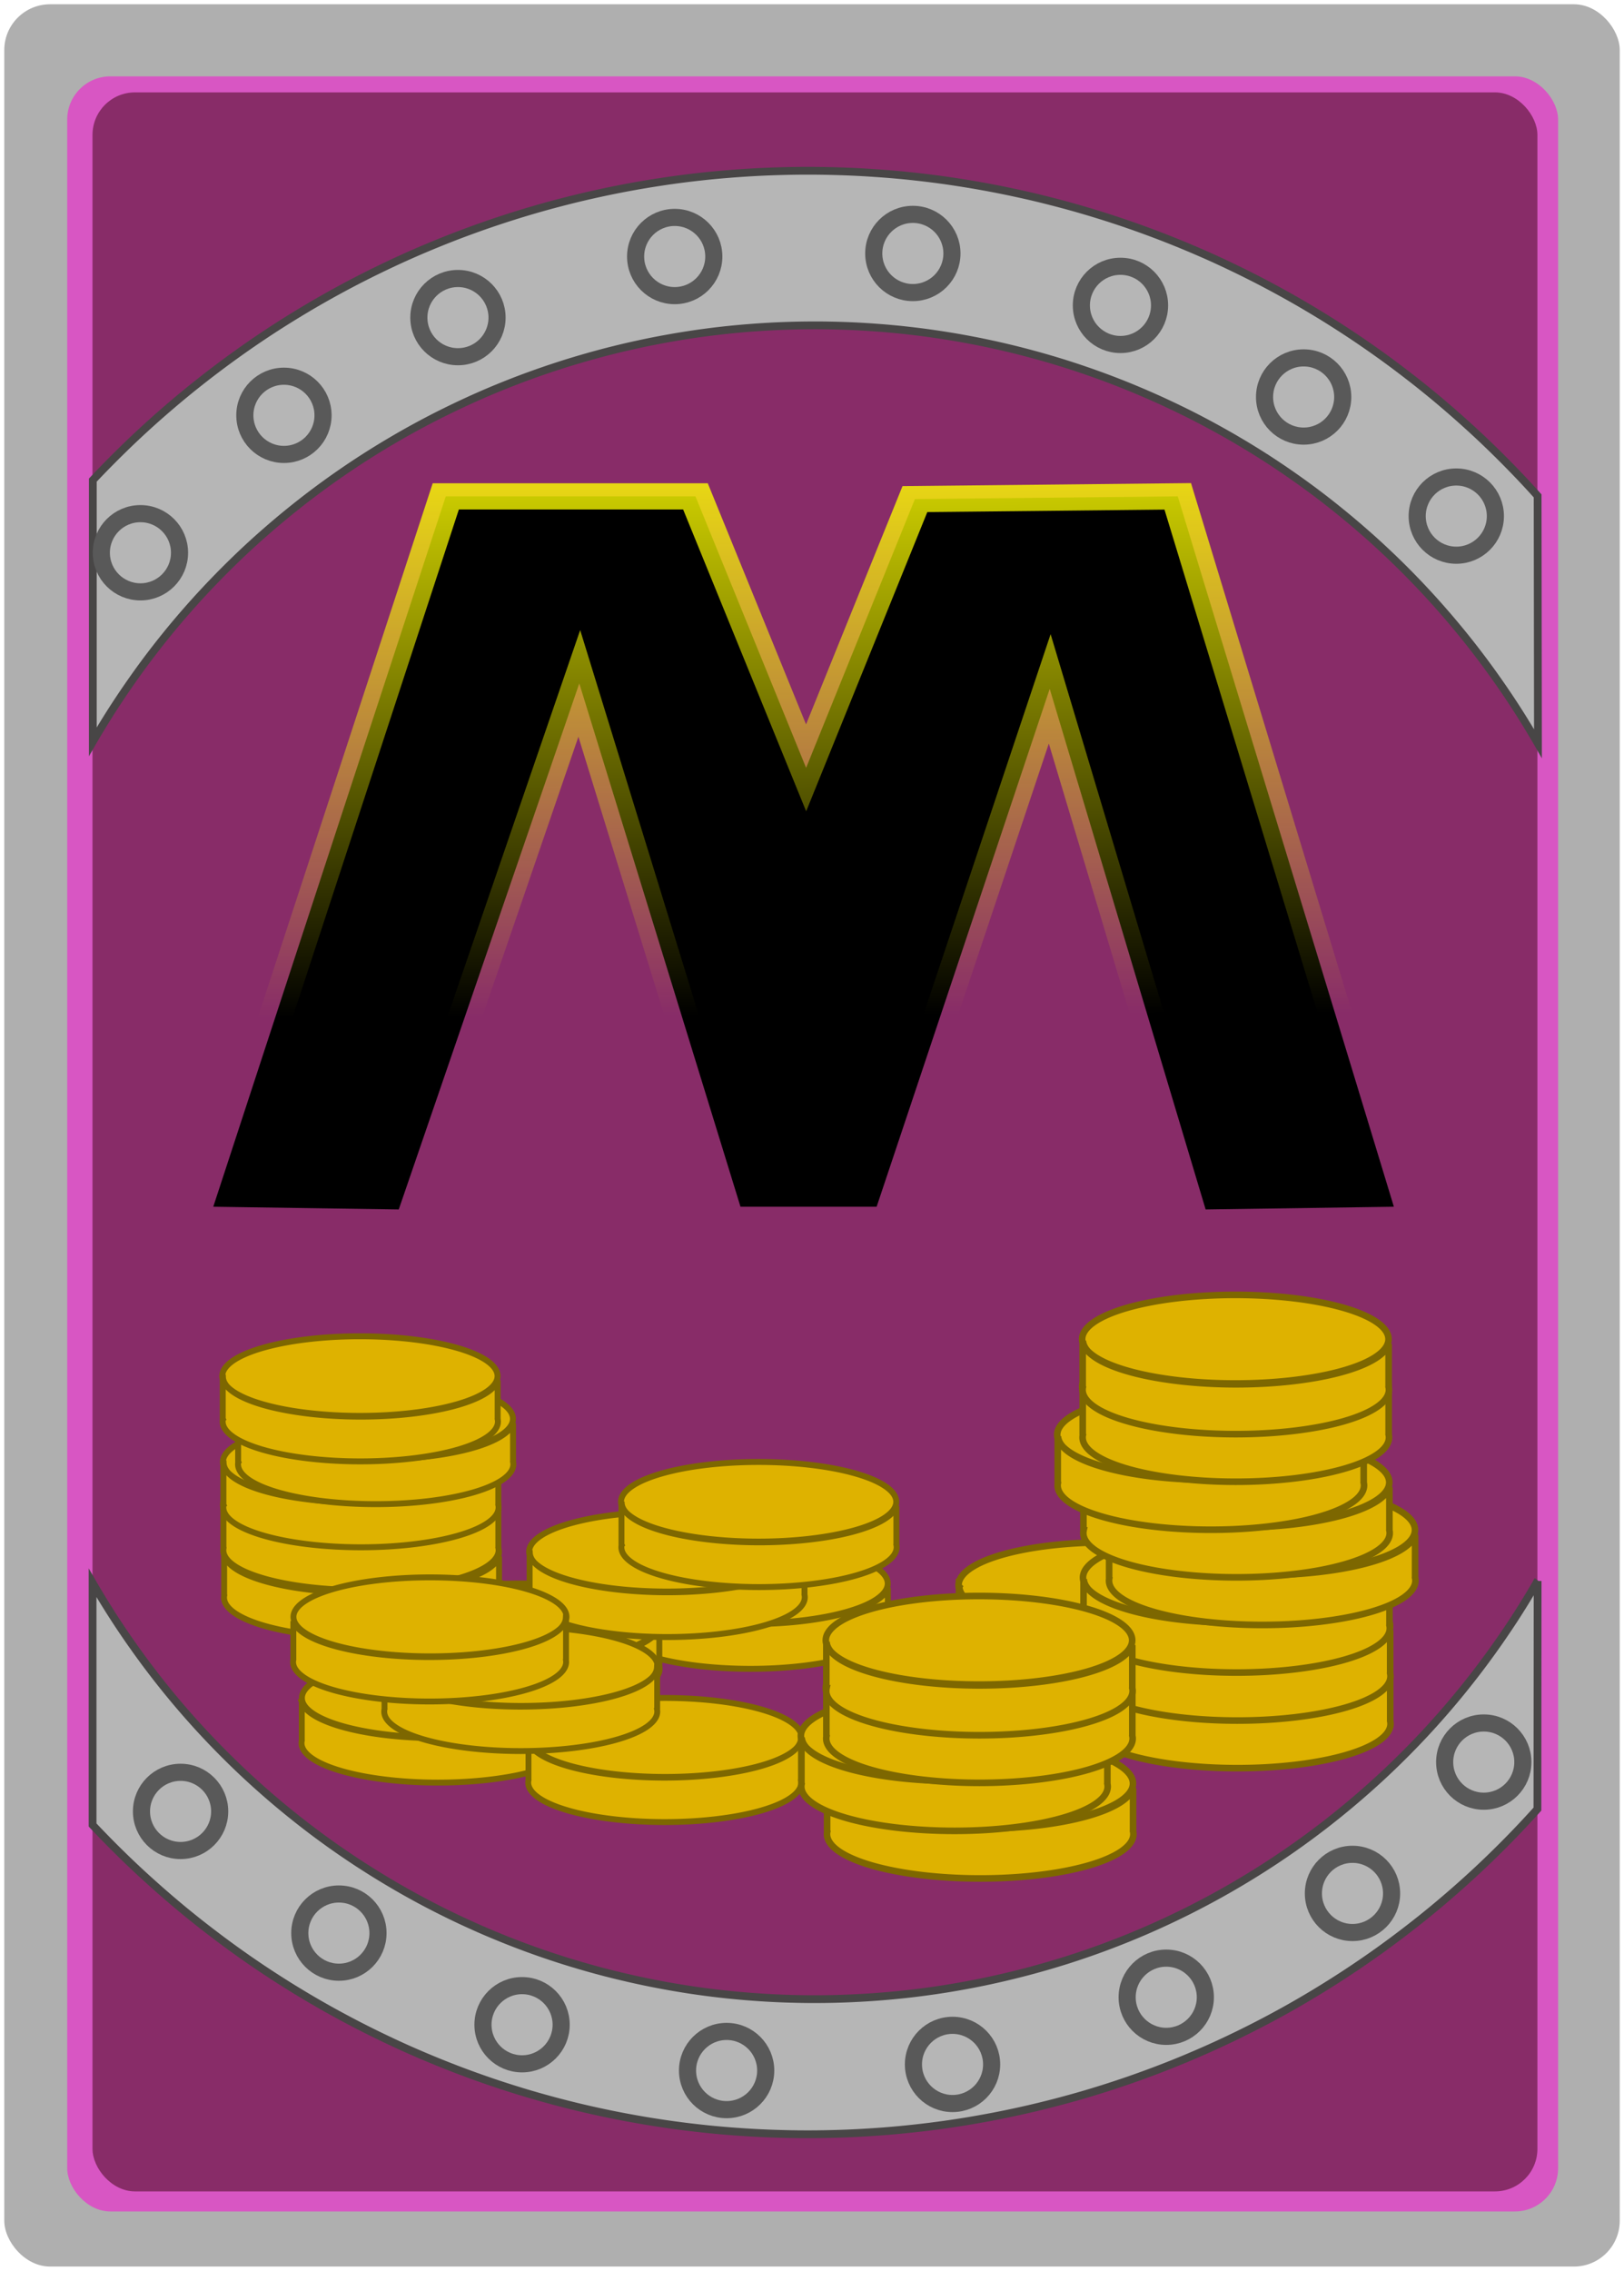 <?xml version="1.0" encoding="UTF-8" standalone="no"?>
<svg
   xmlns:dc="http://purl.org/dc/elements/1.1/"
   xmlns:cc="http://creativecommons.org/ns#"
   xmlns:rdf="http://www.w3.org/1999/02/22-rdf-syntax-ns#"
   xmlns:svg="http://www.w3.org/2000/svg"
   xmlns="http://www.w3.org/2000/svg"
   xmlns:xlink="http://www.w3.org/1999/xlink"
   xmlns:sodipodi="http://sodipodi.sourceforge.net/DTD/sodipodi-0.dtd"
   xmlns:inkscape="http://www.inkscape.org/namespaces/inkscape"
   width="100.529mm"
   height="140.529mm"
   viewBox="0 0 100.529 140.529"
   version="1.1"
   id="svg8"
   inkscape:version="1.0.1 (3bc2e813f5, 2020-09-07)"
   sodipodi:docname="Mogul.svg">
  <defs
     id="defs2">
    <linearGradient
       inkscape:collect="always"
       id="linearGradient1535">
      <stop
         style="stop-color:#feff00;stop-opacity:1;"
         offset="0"
         id="stop1531" />
      <stop
         style="stop-color:#feff00;stop-opacity:0;"
         offset="1"
         id="stop1533" />
    </linearGradient>
    <linearGradient
       inkscape:collect="always"
       id="linearGradient1342">
      <stop
         style="stop-color:#000000;stop-opacity:1;"
         offset="0"
         id="stop1338" />
      <stop
         style="stop-color:#000000;stop-opacity:0;"
         offset="1"
         id="stop1340" />
    </linearGradient>
    <filter
       inkscape:collect="always"
       style="color-interpolation-filters:sRGB"
       id="filter1010"
       x="-0.032"
       width="1.064"
       y="-0.022"
       height="1.045">
      <feGaussianBlur
         inkscape:collect="always"
         stdDeviation="1.235"
         id="feGaussianBlur1012" />
    </filter>
    <radialGradient
       inkscape:collect="always"
       xlink:href="#linearGradient1342"
       id="radialGradient1359"
       cx="50.649"
       cy="60.205"
       fx="50.649"
       fy="60.205"
       r="47.117"
       gradientTransform="matrix(1,0,0,1.131,184.683,-5.992)"
       gradientUnits="userSpaceOnUse" />
    <linearGradient
       inkscape:collect="always"
       xlink:href="#linearGradient1535"
       id="linearGradient1537"
       x1="43.859"
       y1="25.057"
       x2="44.167"
       y2="71.271"
       gradientUnits="userSpaceOnUse" />
  </defs>
  <sodipodi:namedview
     id="base"
     pagecolor="#ffffff"
     bordercolor="#666666"
     borderopacity="1.0"
     inkscape:pageopacity="0.0"
     inkscape:pageshadow="2"
     inkscape:zoom="0.5"
     inkscape:cx="8.4936532"
     inkscape:cy="185.73453"
     inkscape:document-units="mm"
     inkscape:current-layer="text1526"
     inkscape:document-rotation="0"
     showgrid="false"
     fit-margin-top="0"
     fit-margin-left="0"
     fit-margin-right="0"
     fit-margin-bottom="0"
     inkscape:window-width="1920"
     inkscape:window-height="1027"
     inkscape:window-x="-8"
     inkscape:window-y="-8"
     inkscape:window-maximized="1" />
  <g
     inkscape:label="Base Layer"
     inkscape:groupmode="layer"
     id="layer1"
     style="display:inline"
     transform="translate(-62.29,-43.581)">
    <rect
       style="fill:#afafaf;fill-opacity:1;stroke:none;stroke-width:0.529"
       id="rect833"
       width="100"
       height="140"
       x="62.555"
       y="43.845"
       ry="2.835" />
  </g>
  <g
     inkscape:groupmode="layer"
     id="layer4"
     inkscape:label="Platform Underglow"
     style="display:inline">
    <rect
       style="display:inline;fill:#ff00d5;fill-opacity:0.51;stroke:none;stroke-width:0.494;filter:url(#filter1010)"
       id="rect833-6-0"
       width="92.289"
       height="132.13"
       x="4.16"
       y="4.725"
       ry="2.675" />
  </g>
  <g
     inkscape:groupmode="layer"
     id="layer3"
     inkscape:label="Platform"
     style="display:inline">
    <rect
       style="display:inline;fill:#882c68;fill-opacity:1;stroke:none;stroke-width:0.482"
       id="rect833-6"
       width="89.443"
       height="129.897"
       x="5.726"
       y="5.717"
       ry="2.63" />
  </g>
  <g
     inkscape:groupmode="layer"
     id="layer7"
     inkscape:label="Vault Shadow"
     style="display:inline" />
  <g
     inkscape:groupmode="layer"
     id="layer5"
     inkscape:label="Art"
     style="display:inline">
    <g
       id="g1522"
       transform="translate(-0.529,11.642)">
      <path
         id="path865-6-8"
         style="display:inline;fill:#deb200;fill-opacity:1;stroke:#7d6700;stroke-width:0.367;stroke-miterlimit:4;stroke-dasharray:none;stroke-opacity:1"
         d="m 31.415,84.413 a 8.52,2.464 0 0 1 -8.52,2.464 8.52,2.464 0 0 1 -8.52,-2.464 8.52,2.464 0 0 1 8.52,-2.464 8.52,2.464 0 0 1 8.52,2.464 z m -16.999,0.085 c -0.007,0.012 -0.012,0.025 -0.012,0.039 v 2.509 c 0,0.013 0.004,0.024 0.009,0.034 a 8.52,2.464 0 0 0 -0.015,0.148 8.52,2.464 0 0 0 8.52,2.464 8.52,2.464 0 0 0 8.52,-2.464 8.52,2.464 0 0 0 -0.02,-0.169 c 7.13e-4,-0.004 0.003,-0.008 0.003,-0.013 V 84.679 A 8.52,2.464 0 0 1 22.935,86.922 8.52,2.464 0 0 1 14.417,84.498 Z" />
      <path
         id="path865-6-8-1"
         style="display:inline;fill:#deb200;fill-opacity:1;stroke:#7d6700;stroke-width:0.408;stroke-miterlimit:4;stroke-dasharray:none;stroke-opacity:1"
         d="m 78.83,86.642 a 9.483,2.742 0.566 0 1 -9.509,2.648 9.483,2.742 0.566 0 1 -9.455,-2.836 9.483,2.742 0.566 0 1 9.509,-2.648 9.483,2.742 0.566 0 1 9.455,2.836 z m -18.92,-0.092 c -0.008,0.013 -0.013,0.027 -0.013,0.044 l -0.028,2.793 c -1.69e-4,0.014 0.004,0.027 0.009,0.038 a 9.483,2.742 0.566 0 0 -0.019,0.164 9.483,2.742 0.566 0 0 9.455,2.836 9.483,2.742 0.566 0 0 9.509,-2.649 9.483,2.742 0.566 0 0 -0.021,-0.189 c 8.85e-4,-0.005 0.003,-0.009 0.003,-0.014 l 0.026,-2.636 a 9.483,2.742 0.566 0 1 -9.468,2.403 9.483,2.742 0.566 0 1 -9.454,-2.791 z" />
      <path
         id="path865-6-8-7"
         style="display:inline;fill:#deb200;fill-opacity:1;stroke:#7d6700;stroke-width:0.367;stroke-miterlimit:4;stroke-dasharray:none;stroke-opacity:1"
         d="m 55.483,86.354 a 8.52,2.464 0 0 1 -8.52,2.464 8.52,2.464 0 0 1 -8.52,-2.464 8.52,2.464 0 0 1 8.52,-2.464 8.52,2.464 0 0 1 8.52,2.464 z m -16.999,0.085 c -0.007,0.012 -0.012,0.025 -0.012,0.039 v 2.509 c 0,0.013 0.004,0.024 0.009,0.034 a 8.52,2.464 0 0 0 -0.015,0.148 8.52,2.464 0 0 0 8.52,2.464 8.52,2.464 0 0 0 8.52,-2.464 8.52,2.464 0 0 0 -0.02,-0.169 c 7.13e-4,-0.004 0.003,-0.008 0.003,-0.013 V 86.62 A 8.52,2.464 0 0 1 47.004,88.862 8.52,2.464 0 0 1 38.485,86.439 Z" />
      <path
         id="path865-6-8-10"
         style="display:inline;fill:#deb200;fill-opacity:1;stroke:#7d6700;stroke-width:0.367;stroke-miterlimit:4;stroke-dasharray:none;stroke-opacity:1"
         d="m 41.337,88.817 a 8.52,2.464 0 0 1 -8.52,2.464 8.52,2.464 0 0 1 -8.52,-2.464 8.52,2.464 0 0 1 8.52,-2.464 8.52,2.464 0 0 1 8.52,2.464 z m -16.999,0.085 c -0.007,0.012 -0.012,0.025 -0.012,0.039 v 2.509 c 0,0.013 0.004,0.024 0.009,0.034 a 8.52,2.464 0 0 0 -0.015,0.148 8.52,2.464 0 0 0 8.52,2.464 8.52,2.464 0 0 0 8.52,-2.464 8.52,2.464 0 0 0 -0.02,-0.169 c 7.14e-4,-0.004 0.003,-0.008 0.003,-0.013 v -2.368 a 8.52,2.464 0 0 1 -8.485,2.243 8.52,2.464 0 0 1 -8.519,-2.423 z" />
      <path
         id="path865-6-8-6"
         style="display:inline;fill:#deb200;fill-opacity:1;stroke:#7d6700;stroke-width:0.367;stroke-miterlimit:4;stroke-dasharray:none;stroke-opacity:1"
         d="m 50.324,84.387 a 8.52,2.464 0 0 1 -8.52,2.464 8.52,2.464 0 0 1 -8.52,-2.464 8.52,2.464 0 0 1 8.52,-2.464 8.52,2.464 0 0 1 8.52,2.464 z m -16.999,0.085 c -0.007,0.012 -0.012,0.025 -0.012,0.039 v 2.509 c 0,0.013 0.004,0.024 0.009,0.034 a 8.52,2.464 0 0 0 -0.015,0.148 8.52,2.464 0 0 0 8.52,2.464 8.52,2.464 0 0 0 8.52,-2.464 8.52,2.464 0 0 0 -0.02,-0.169 c 7.13e-4,-0.004 0.003,-0.008 0.003,-0.013 v -2.368 a 8.52,2.464 0 0 1 -8.485,2.243 8.52,2.464 0 0 1 -8.519,-2.423 z" />
      <path
         id="path865-6-8-0"
         style="display:inline;fill:#deb200;fill-opacity:1;stroke:#7d6700;stroke-width:0.408;stroke-miterlimit:4;stroke-dasharray:none;stroke-opacity:1"
         d="m 86.58,91.904 a 9.483,2.742 0 0 1 -9.483,2.742 9.483,2.742 0 0 1 -9.483,-2.742 9.483,2.742 0 0 1 9.483,-2.742 9.483,2.742 0 0 1 9.483,2.742 z m -18.92,0.095 c -0.008,0.013 -0.013,0.028 -0.013,0.044 v 2.793 c 0,0.014 0.004,0.026 0.01,0.038 a 9.483,2.742 0 0 0 -0.017,0.164 9.483,2.742 0 0 0 9.483,2.742 9.483,2.742 0 0 0 9.483,-2.742 9.483,2.742 0 0 0 -0.023,-0.189 c 7.94e-4,-0.005 0.003,-0.009 0.003,-0.014 v -2.636 a 9.483,2.742 0 0 1 -9.444,2.496 9.483,2.742 0 0 1 -9.482,-2.697 z" />
      <path
         id="path865-6-8-66"
         style="display:inline;fill:#deb200;fill-opacity:1;stroke:#7d6700;stroke-width:0.408;stroke-miterlimit:4;stroke-dasharray:none;stroke-opacity:1"
         d="m 86.577,88.958 a 9.483,2.742 0 0 1 -9.483,2.742 9.483,2.742 0 0 1 -9.483,-2.742 9.483,2.742 0 0 1 9.483,-2.742 9.483,2.742 0 0 1 9.483,2.742 z m -18.92,0.095 c -0.008,0.013 -0.013,0.028 -0.013,0.044 v 2.793 c 0,0.014 0.004,0.026 0.01,0.038 a 9.483,2.742 0 0 0 -0.017,0.164 9.483,2.742 0 0 0 9.483,2.742 9.483,2.742 0 0 0 9.483,-2.742 9.483,2.742 0 0 0 -0.023,-0.189 c 7.94e-4,-0.005 0.003,-0.009 0.003,-0.014 v -2.636 a 9.483,2.742 0 0 1 -9.444,2.496 9.483,2.742 0 0 1 -9.482,-2.697 z" />
      <path
         id="path865-6-8-3"
         style="display:inline;fill:#deb200;fill-opacity:1;stroke:#7d6700;stroke-width:0.408;stroke-miterlimit:4;stroke-dasharray:none;stroke-opacity:1"
         d="m 86.535,85.987 a 9.483,2.742 0 0 1 -9.483,2.742 9.483,2.742 0 0 1 -9.483,-2.742 9.483,2.742 0 0 1 9.483,-2.742 9.483,2.742 0 0 1 9.483,2.742 z m -18.92,0.095 c -0.008,0.013 -0.013,0.028 -0.013,0.044 v 2.793 c 0,0.014 0.004,0.026 0.01,0.038 a 9.483,2.742 0 0 0 -0.017,0.164 9.483,2.742 0 0 0 9.483,2.742 9.483,2.742 0 0 0 9.483,-2.742 9.483,2.742 0 0 0 -0.023,-0.189 c 7.94e-4,-0.005 0.003,-0.009 0.003,-0.014 V 86.283 a 9.483,2.742 0 0 1 -9.444,2.496 9.483,2.742 0 0 1 -9.482,-2.697 z" />
      <path
         id="path865-6-8-4"
         style="display:inline;fill:#deb200;fill-opacity:1;stroke:#7d6700;stroke-width:0.408;stroke-miterlimit:4;stroke-dasharray:none;stroke-opacity:1"
         d="m 88.12,83.041 a 9.483,2.742 0 0 1 -9.483,2.742 9.483,2.742 0 0 1 -9.483,-2.742 9.483,2.742 0 0 1 9.483,-2.742 9.483,2.742 0 0 1 9.483,2.742 z m -18.92,0.095 c -0.008,0.013 -0.013,0.028 -0.013,0.044 v 2.793 c 0,0.014 0.004,0.026 0.01,0.038 a 9.483,2.742 0 0 0 -0.017,0.164 9.483,2.742 0 0 0 9.483,2.742 9.483,2.742 0 0 0 9.483,-2.742 9.483,2.742 0 0 0 -0.023,-0.189 c 7.94e-4,-0.005 0.003,-0.009 0.003,-0.014 V 83.337 a 9.483,2.742 0 0 1 -9.444,2.496 9.483,2.742 0 0 1 -9.482,-2.697 z" />
      <path
         id="path865-6-8-0-1"
         style="display:inline;fill:#deb200;fill-opacity:1;stroke:#7d6700;stroke-width:0.408;stroke-miterlimit:4;stroke-dasharray:none;stroke-opacity:1"
         d="m 86.529,80.095 a 9.483,2.742 0 0 1 -9.483,2.742 9.483,2.742 0 0 1 -9.483,-2.742 9.483,2.742 0 0 1 9.483,-2.742 9.483,2.742 0 0 1 9.483,2.742 z m -18.92,0.095 c -0.008,0.013 -0.013,0.028 -0.013,0.044 v 2.793 c 0,0.014 0.004,0.026 0.01,0.038 a 9.483,2.742 0 0 0 -0.017,0.164 9.483,2.742 0 0 0 9.483,2.742 9.483,2.742 0 0 0 9.483,-2.742 9.483,2.742 0 0 0 -0.023,-0.189 c 7.94e-4,-0.005 0.003,-0.009 0.003,-0.014 v -2.636 a 9.483,2.742 0 0 1 -9.444,2.496 9.483,2.742 0 0 1 -9.482,-2.697 z" />
      <path
         id="path865-6-8-66-3"
         style="display:inline;fill:#deb200;fill-opacity:1;stroke:#7d6700;stroke-width:0.408;stroke-miterlimit:4;stroke-dasharray:none;stroke-opacity:1"
         d="m 84.939,77.149 a 9.483,2.742 0 0 1 -9.483,2.742 9.483,2.742 0 0 1 -9.483,-2.742 9.483,2.742 0 0 1 9.483,-2.742 9.483,2.742 0 0 1 9.483,2.742 z m -18.92,0.095 c -0.008,0.013 -0.013,0.028 -0.013,0.044 v 2.793 c 0,0.014 0.004,0.026 0.01,0.038 a 9.483,2.742 0 0 0 -0.017,0.164 9.483,2.742 0 0 0 9.483,2.742 9.483,2.742 0 0 0 9.483,-2.742 9.483,2.742 0 0 0 -0.023,-0.189 c 7.93e-4,-0.005 0.003,-0.009 0.003,-0.014 v -2.636 a 9.483,2.742 0 0 1 -9.444,2.496 9.483,2.742 0 0 1 -9.482,-2.697 z" />
      <path
         id="path865-6-8-3-0"
         style="display:inline;fill:#deb200;fill-opacity:1;stroke:#7d6700;stroke-width:0.408;stroke-miterlimit:4;stroke-dasharray:none;stroke-opacity:1"
         d="m 86.484,74.179 a 9.483,2.742 0 0 1 -9.483,2.742 9.483,2.742 0 0 1 -9.483,-2.742 9.483,2.742 0 0 1 9.483,-2.742 9.483,2.742 0 0 1 9.483,2.742 z m -18.92,0.095 c -0.008,0.013 -0.013,0.028 -0.013,0.044 v 2.793 c 0,0.014 0.004,0.026 0.01,0.038 a 9.483,2.742 0 0 0 -0.017,0.164 9.483,2.742 0 0 0 9.483,2.742 9.483,2.742 0 0 0 9.483,-2.742 9.483,2.742 0 0 0 -0.023,-0.189 c 7.93e-4,-0.005 0.003,-0.009 0.003,-0.014 v -2.636 a 9.483,2.742 0 0 1 -9.444,2.496 9.483,2.742 0 0 1 -9.482,-2.697 z" />
      <path
         id="path865-6-8-4-5"
         style="display:inline;fill:#deb200;fill-opacity:1;stroke:#7d6700;stroke-width:0.408;stroke-miterlimit:4;stroke-dasharray:none;stroke-opacity:1"
         d="m 86.482,71.233 a 9.483,2.742 0 0 1 -9.483,2.742 9.483,2.742 0 0 1 -9.483,-2.742 9.483,2.742 0 0 1 9.483,-2.742 9.483,2.742 0 0 1 9.483,2.742 z m -18.92,0.095 c -0.008,0.013 -0.013,0.028 -0.013,0.044 v 2.793 c 0,0.014 0.004,0.026 0.01,0.038 a 9.483,2.742 0 0 0 -0.017,0.164 9.483,2.742 0 0 0 9.483,2.742 9.483,2.742 0 0 0 9.483,-2.742 9.483,2.742 0 0 0 -0.023,-0.189 c 7.94e-4,-0.005 0.003,-0.009 0.003,-0.014 v -2.636 a 9.483,2.742 0 0 1 -9.444,2.496 9.483,2.742 0 0 1 -9.482,-2.697 z" />
      <path
         id="path865-6-8-0-2"
         style="display:inline;fill:#deb200;fill-opacity:1;stroke:#7d6700;stroke-width:0.367;stroke-miterlimit:4;stroke-dasharray:none;stroke-opacity:1"
         d="m 31.372,81.478 a 8.52,2.464 0 0 1 -8.52,2.464 8.52,2.464 0 0 1 -8.52,-2.464 8.52,2.464 0 0 1 8.52,-2.464 8.52,2.464 0 0 1 8.52,2.464 z m -16.999,0.085 c -0.007,0.012 -0.012,0.025 -0.012,0.039 v 2.509 c 0,0.013 0.004,0.024 0.009,0.034 a 8.52,2.464 0 0 0 -0.015,0.148 8.52,2.464 0 0 0 8.52,2.464 8.52,2.464 0 0 0 8.52,-2.464 8.52,2.464 0 0 0 -0.02,-0.169 c 7.13e-4,-0.004 0.003,-0.008 0.003,-0.013 v -2.368 a 8.52,2.464 0 0 1 -8.485,2.243 8.52,2.464 0 0 1 -8.519,-2.423 z" />
      <path
         id="path865-6-8-66-8"
         style="display:inline;fill:#deb200;fill-opacity:1;stroke:#7d6700;stroke-width:0.367;stroke-miterlimit:4;stroke-dasharray:none;stroke-opacity:1"
         d="m 31.37,78.832 a 8.52,2.464 0 0 1 -8.52,2.464 8.52,2.464 0 0 1 -8.52,-2.464 8.52,2.464 0 0 1 8.52,-2.464 8.52,2.464 0 0 1 8.52,2.464 z m -16.999,0.085 c -0.007,0.012 -0.012,0.025 -0.012,0.039 v 2.509 c 0,0.013 0.004,0.024 0.009,0.034 a 8.52,2.464 0 0 0 -0.015,0.148 8.52,2.464 0 0 0 8.52,2.464 8.52,2.464 0 0 0 8.52,-2.464 8.52,2.464 0 0 0 -0.02,-0.169 c 7.13e-4,-0.004 0.003,-0.008 0.003,-0.013 v -2.368 a 8.52,2.464 0 0 1 -8.485,2.243 8.52,2.464 0 0 1 -8.519,-2.423 z" />
      <path
         id="path865-6-8-3-3"
         style="display:inline;fill:#deb200;fill-opacity:1;stroke:#7d6700;stroke-width:0.367;stroke-miterlimit:4;stroke-dasharray:none;stroke-opacity:1"
         d="m 32.282,76.163 a 8.52,2.464 0 0 1 -8.52,2.464 8.52,2.464 0 0 1 -8.52,-2.464 8.52,2.464 0 0 1 8.52,-2.464 8.52,2.464 0 0 1 8.52,2.464 z m -16.999,0.085 c -0.007,0.012 -0.012,0.025 -0.012,0.039 v 2.509 c 0,0.013 0.004,0.024 0.009,0.034 a 8.52,2.464 0 0 0 -0.015,0.148 8.52,2.464 0 0 0 8.52,2.464 8.52,2.464 0 0 0 8.52,-2.464 8.52,2.464 0 0 0 -0.02,-0.169 c 7.12e-4,-0.004 0.003,-0.008 0.003,-0.013 V 76.429 A 8.52,2.464 0 0 1 23.803,78.671 8.52,2.464 0 0 1 15.284,76.248 Z" />
      <path
         id="path865-6-8-4-9"
         style="display:inline;fill:#deb200;fill-opacity:1;stroke:#7d6700;stroke-width:0.367;stroke-miterlimit:4;stroke-dasharray:none;stroke-opacity:1"
         d="m 31.329,73.516 a 8.52,2.464 0 0 1 -8.52,2.464 8.52,2.464 0 0 1 -8.52,-2.464 8.52,2.464 0 0 1 8.52,-2.464 8.52,2.464 0 0 1 8.52,2.464 z m -16.999,0.085 c -0.007,0.012 -0.012,0.025 -0.012,0.039 v 2.509 c 0,0.013 0.004,0.024 0.009,0.034 a 8.52,2.464 0 0 0 -0.015,0.148 8.52,2.464 0 0 0 8.52,2.464 8.52,2.464 0 0 0 8.52,-2.464 8.52,2.464 0 0 0 -0.02,-0.169 c 7.13e-4,-0.004 0.003,-0.008 0.003,-0.013 v -2.368 a 8.52,2.464 0 0 1 -8.485,2.243 8.52,2.464 0 0 1 -8.519,-2.423 z" />
      <path
         id="path865-6-8-6-9"
         style="display:inline;fill:#deb200;fill-opacity:1;stroke:#7d6700;stroke-width:0.367;stroke-miterlimit:4;stroke-dasharray:none;stroke-opacity:1"
         d="m 56.01,81.295 a 8.52,2.464 0 0 1 -8.52,2.464 8.52,2.464 0 0 1 -8.52,-2.464 8.52,2.464 0 0 1 8.52,-2.464 8.52,2.464 0 0 1 8.52,2.464 z m -16.999,0.085 c -0.007,0.012 -0.012,0.025 -0.012,0.039 v 2.509 c 0,0.013 0.004,0.024 0.009,0.034 a 8.52,2.464 0 0 0 -0.015,0.148 8.52,2.464 0 0 0 8.52,2.464 8.52,2.464 0 0 0 8.52,-2.464 8.52,2.464 0 0 0 -0.02,-0.169 c 7.12e-4,-0.004 0.003,-0.008 0.003,-0.013 V 81.561 a 8.52,2.464 0 0 1 -8.485,2.243 8.52,2.464 0 0 1 -8.519,-2.423 z" />
      <path
         id="path865-6-8-7-0"
         style="display:inline;fill:#deb200;fill-opacity:1;stroke:#7d6700;stroke-width:0.364;stroke-miterlimit:4;stroke-dasharray:none;stroke-opacity:1"
         d="m 19.218,93.436 a 8.451,2.444 0 0 0 8.451,2.444 8.451,2.444 0 0 0 8.451,-2.444 8.451,2.444 0 0 0 -8.451,-2.444 8.451,2.444 0 0 0 -8.451,2.444 z m 16.861,0.085 c 0.007,0.012 0.011,0.025 0.011,0.039 v 2.489 c 0,0.013 -0.004,0.024 -0.009,0.034 a 8.451,2.444 0 0 1 0.015,0.146 8.451,2.444 0 0 1 -8.451,2.444 8.451,2.444 0 0 1 -8.451,-2.444 8.451,2.444 0 0 1 0.02,-0.168 c -7.07e-4,-0.004 -0.003,-0.008 -0.003,-0.013 v -2.349 a 8.451,2.444 0 0 0 8.416,2.224 8.451,2.444 0 0 0 8.45,-2.404 z" />
      <path
         id="path865-6-8-10-5"
         style="display:inline;fill:#deb200;fill-opacity:1;stroke:#7d6700;stroke-width:0.364;stroke-miterlimit:4;stroke-dasharray:none;stroke-opacity:1"
         d="m 33.25,95.879 a 8.451,2.444 0 0 0 8.451,2.444 8.451,2.444 0 0 0 8.451,-2.444 8.451,2.444 0 0 0 -8.451,-2.444 8.451,2.444 0 0 0 -8.451,2.444 z m 16.861,0.085 c 0.007,0.012 0.012,0.025 0.012,0.039 v 2.489 c 0,0.013 -0.004,0.024 -0.009,0.034 a 8.451,2.444 0 0 1 0.015,0.146 8.451,2.444 0 0 1 -8.451,2.444 8.451,2.444 0 0 1 -8.451,-2.444 8.451,2.444 0 0 1 0.02,-0.168 c -7.08e-4,-0.004 -0.003,-0.008 -0.003,-0.013 v -2.349 a 8.451,2.444 0 0 0 8.416,2.224 8.451,2.444 0 0 0 8.45,-2.404 z" />
      <path
         id="path865-6-8-6-5"
         style="display:inline;fill:#deb200;fill-opacity:1;stroke:#7d6700;stroke-width:0.364;stroke-miterlimit:4;stroke-dasharray:none;stroke-opacity:1"
         d="m 24.336,91.485 a 8.451,2.444 0 0 0 8.451,2.444 8.451,2.444 0 0 0 8.451,-2.444 8.451,2.444 0 0 0 -8.451,-2.444 8.451,2.444 0 0 0 -8.451,2.444 z m 16.861,0.085 c 0.007,0.012 0.012,0.025 0.012,0.039 v 2.489 c 0,0.013 -0.004,0.024 -0.009,0.034 a 8.451,2.444 0 0 1 0.015,0.146 8.451,2.444 0 0 1 -8.451,2.444 8.451,2.444 0 0 1 -8.451,-2.444 8.451,2.444 0 0 1 0.02,-0.168 c -7.07e-4,-0.005 -0.003,-0.008 -0.003,-0.013 v -2.349 a 8.451,2.444 0 0 0 8.416,2.224 8.451,2.444 0 0 0 8.45,-2.404 z" />
      <path
         id="path865-6-8-6-9-7"
         style="display:inline;fill:#deb200;fill-opacity:1;stroke:#7d6700;stroke-width:0.364;stroke-miterlimit:4;stroke-dasharray:none;stroke-opacity:1"
         d="m 18.695,88.417 a 8.451,2.444 0 0 0 8.451,2.444 8.451,2.444 0 0 0 8.451,-2.444 8.451,2.444 0 0 0 -8.451,-2.444 8.451,2.444 0 0 0 -8.451,2.444 z m 16.861,0.085 c 0.007,0.012 0.011,0.025 0.011,0.039 v 2.489 c 0,0.013 -0.004,0.024 -0.009,0.034 a 8.451,2.444 0 0 1 0.015,0.146 8.451,2.444 0 0 1 -8.451,2.444 8.451,2.444 0 0 1 -8.451,-2.444 8.451,2.444 0 0 1 0.02,-0.168 c -7.08e-4,-0.005 -0.003,-0.008 -0.003,-0.013 v -2.349 a 8.451,2.444 0 0 0 8.416,2.224 8.451,2.444 0 0 0 8.45,-2.404 z" />
      <path
         id="path865-6-8-0-1-3"
         style="display:inline;fill:#deb200;fill-opacity:1;stroke:#7d6700;stroke-width:0.408;stroke-miterlimit:4;stroke-dasharray:none;stroke-opacity:1"
         d="m 70.662,98.73 a 9.483,2.742 0 0 1 -9.483,2.742 9.483,2.742 0 0 1 -9.483,-2.742 9.483,2.742 0 0 1 9.483,-2.742 9.483,2.742 0 0 1 9.483,2.742 z m -18.92,0.095 c -0.008,0.013 -0.013,0.028 -0.013,0.044 v 2.793 c 0,0.014 0.004,0.026 0.01,0.038 a 9.483,2.742 0 0 0 -0.017,0.164 9.483,2.742 0 0 0 9.483,2.742 9.483,2.742 0 0 0 9.483,-2.742 9.483,2.742 0 0 0 -0.023,-0.189 c 7.94e-4,-0.005 0.003,-0.009 0.003,-0.014 v -2.636 a 9.483,2.742 0 0 1 -9.444,2.496 9.483,2.742 0 0 1 -9.482,-2.697 z" />
      <path
         id="path865-6-8-66-3-5"
         style="display:inline;fill:#deb200;fill-opacity:1;stroke:#7d6700;stroke-width:0.408;stroke-miterlimit:4;stroke-dasharray:none;stroke-opacity:1"
         d="m 69.071,95.784 a 9.483,2.742 0 0 1 -9.483,2.742 9.483,2.742 0 0 1 -9.483,-2.742 9.483,2.742 0 0 1 9.483,-2.742 9.483,2.742 0 0 1 9.483,2.742 z m -18.92,0.095 c -0.008,0.013 -0.013,0.028 -0.013,0.044 v 2.793 c 0,0.014 0.004,0.026 0.01,0.038 a 9.483,2.742 0 0 0 -0.017,0.164 9.483,2.742 0 0 0 9.483,2.742 9.483,2.742 0 0 0 9.483,-2.742 9.483,2.742 0 0 0 -0.023,-0.189 c 7.94e-4,-0.005 0.003,-0.009 0.003,-0.014 v -2.636 a 9.483,2.742 0 0 1 -9.444,2.496 9.483,2.742 0 0 1 -9.482,-2.697 z" />
      <path
         id="path865-6-8-3-0-8"
         style="display:inline;fill:#deb200;fill-opacity:1;stroke:#7d6700;stroke-width:0.408;stroke-miterlimit:4;stroke-dasharray:none;stroke-opacity:1"
         d="m 70.616,92.813 a 9.483,2.742 0 0 1 -9.483,2.742 9.483,2.742 0 0 1 -9.483,-2.742 9.483,2.742 0 0 1 9.483,-2.742 9.483,2.742 0 0 1 9.483,2.742 z m -18.92,0.095 c -0.008,0.013 -0.013,0.028 -0.013,0.044 v 2.793 c 0,0.014 0.004,0.026 0.01,0.038 a 9.483,2.742 0 0 0 -0.017,0.164 9.483,2.742 0 0 0 9.483,2.742 9.483,2.742 0 0 0 9.483,-2.742 9.483,2.742 0 0 0 -0.023,-0.189 c 7.94e-4,-0.005 0.003,-0.009 0.003,-0.014 v -2.636 a 9.483,2.742 0 0 1 -9.444,2.496 9.483,2.742 0 0 1 -9.482,-2.697 z" />
      <path
         id="path865-6-8-4-5-0"
         style="display:inline;fill:#deb200;fill-opacity:1;stroke:#7d6700;stroke-width:0.408;stroke-miterlimit:4;stroke-dasharray:none;stroke-opacity:1"
         d="m 70.614,89.867 a 9.483,2.742 0 0 1 -9.483,2.742 9.483,2.742 0 0 1 -9.483,-2.742 9.483,2.742 0 0 1 9.483,-2.742 9.483,2.742 0 0 1 9.483,2.742 z m -18.92,0.095 c -0.008,0.013 -0.013,0.028 -0.013,0.044 v 2.793 c 0,0.014 0.004,0.026 0.01,0.038 a 9.483,2.742 0 0 0 -0.017,0.164 9.483,2.742 0 0 0 9.483,2.742 9.483,2.742 0 0 0 9.483,-2.742 9.483,2.742 0 0 0 -0.023,-0.189 c 7.94e-4,-0.005 0.003,-0.009 0.003,-0.014 v -2.636 a 9.483,2.742 0 0 1 -9.444,2.496 9.483,2.742 0 0 1 -9.482,-2.697 z" />
    </g>
    <g
       aria-label="M"
       transform="scale(1.133,0.882)"
       id="text1526"
       style="font-style:normal;font-weight:normal;font-size:69.632px;line-height:1.25;font-family:sans-serif;fill:#000000;fill-opacity:1;stroke:none;stroke-width:0.816">
      <path
         d="M 64.347,34.826 76.155,84.669 65.871,84.861 57.352,48.332 47.895,84.669 H 40.457 L 31.65,47.949 21.786,84.861 11.652,84.669 24.356,34.826 h 13.64 l 6.046,19.05 5.945,-18.858 z"
         style="font-style:normal;font-variant:normal;font-weight:normal;font-stretch:normal;font-size:69.632px;font-family:Impact;-inkscape-font-specification:'Impact, Normal';font-variant-ligatures:normal;font-variant-caps:normal;font-variant-numeric:normal;font-variant-east-asian:normal;stroke:url(#linearGradient1537);stroke-width:1.839;stroke-opacity:1;stroke-miterlimit:4;stroke-dasharray:none"
         id="path1528"
         sodipodi:nodetypes="cccccccccccccc" />
    </g>
  </g>
  <g
     inkscape:groupmode="layer"
     id="layer8"
     inkscape:label="Vault Rim"
     style="display:inline">
    <path
       id="path1198"
       style="display:inline;fill:#b6b6b6;fill-opacity:1;stroke:#484646;stroke-width:0.482;stroke-opacity:1"
       d="m 95.182,30.688 a 60.76,60.76 0 0 0 -0.221,-0.245 60.76,60.76 0 0 0 -0.227,-0.249 60.76,60.76 0 0 0 -0.229,-0.248 60.76,60.76 0 0 0 -0.23,-0.246 60.76,60.76 0 0 0 -0.232,-0.245 60.76,60.76 0 0 0 -0.233,-0.243 60.76,60.76 0 0 0 -0.235,-0.242 60.76,60.76 0 0 0 -0.236,-0.241 60.76,60.76 0 0 0 -0.237,-0.24 60.76,60.76 0 0 0 -0.238,-0.238 60.76,60.76 0 0 0 -0.24,-0.237 60.76,60.76 0 0 0 -0.241,-0.236 60.76,60.76 0 0 0 -0.242,-0.235 60.76,60.76 0 0 0 -0.243,-0.233 60.76,60.76 0 0 0 -0.245,-0.232 60.76,60.76 0 0 0 -0.246,-0.23 60.76,60.76 0 0 0 -0.248,-0.229 60.76,60.76 0 0 0 -0.249,-0.227 60.76,60.76 0 0 0 -0.25,-0.226 60.76,60.76 0 0 0 -0.251,-0.225 60.76,60.76 0 0 0 -0.253,-0.224 60.76,60.76 0 0 0 -0.254,-0.222 60.76,60.76 0 0 0 -0.255,-0.221 60.76,60.76 0 0 0 -0.256,-0.22 60.76,60.76 0 0 0 -0.257,-0.218 60.76,60.76 0 0 0 -0.258,-0.217 60.76,60.76 0 0 0 -0.26,-0.215 60.76,60.76 0 0 0 -0.261,-0.213 60.76,60.76 0 0 0 -0.262,-0.212 60.76,60.76 0 0 0 -0.263,-0.211 60.76,60.76 0 0 0 -0.265,-0.209 60.76,60.76 0 0 0 -0.266,-0.207 60.76,60.76 0 0 0 -0.267,-0.206 60.76,60.76 0 0 0 -0.268,-0.205 60.76,60.76 0 0 0 -0.269,-0.204 60.76,60.76 0 0 0 -0.27,-0.202 60.76,60.76 0 0 0 -0.271,-0.2 60.76,60.76 0 0 0 -0.272,-0.199 60.76,60.76 0 0 0 -0.274,-0.197 60.76,60.76 0 0 0 -0.274,-0.195 60.76,60.76 0 0 0 -0.275,-0.194 60.76,60.76 0 0 0 -0.277,-0.193 60.76,60.76 0 0 0 -0.278,-0.191 60.76,60.76 0 0 0 -0.279,-0.19 60.76,60.76 0 0 0 -0.28,-0.188 60.76,60.76 0 0 0 -0.281,-0.186 60.76,60.76 0 0 0 -0.282,-0.185 60.76,60.76 0 0 0 -0.283,-0.183 60.76,60.76 0 0 0 -0.284,-0.182 60.76,60.76 0 0 0 -0.285,-0.18 60.76,60.76 0 0 0 -0.286,-0.179 60.76,60.76 0 0 0 -0.287,-0.177 60.76,60.76 0 0 0 -0.288,-0.175 60.76,60.76 0 0 0 -0.289,-0.174 60.76,60.76 0 0 0 -0.29,-0.172 60.76,60.76 0 0 0 -0.291,-0.171 60.76,60.76 0 0 0 -0.291,-0.169 60.76,60.76 0 0 0 -0.293,-0.167 60.76,60.76 0 0 0 -0.294,-0.166 60.76,60.76 0 0 0 -0.295,-0.164 60.76,60.76 0 0 0 -0.296,-0.162 60.76,60.76 0 0 0 -0.296,-0.161 60.76,60.76 0 0 0 -0.297,-0.159 60.76,60.76 0 0 0 -0.298,-0.158 60.76,60.76 0 0 0 -0.299,-0.156 60.76,60.76 0 0 0 -0.3,-0.154 60.76,60.76 0 0 0 -0.301,-0.152 60.76,60.76 0 0 0 -0.301,-0.151 60.76,60.76 0 0 0 -0.303,-0.149 60.76,60.76 0 0 0 -0.303,-0.147 60.76,60.76 0 0 0 -0.304,-0.146 60.76,60.76 0 0 0 -0.304,-0.144 60.76,60.76 0 0 0 -0.306,-0.143 60.76,60.76 0 0 0 -0.306,-0.141 60.76,60.76 0 0 0 -0.307,-0.139 60.76,60.76 0 0 0 -0.308,-0.137 60.76,60.76 0 0 0 -0.309,-0.135 60.76,60.76 0 0 0 -0.31,-0.134 60.76,60.76 0 0 0 -0.31,-0.132 60.76,60.76 0 0 0 -0.311,-0.13 60.76,60.76 0 0 0 -0.312,-0.129 60.76,60.76 0 0 0 -0.313,-0.127 60.76,60.76 0 0 0 -0.313,-0.125 60.76,60.76 0 0 0 -0.314,-0.124 60.76,60.76 0 0 0 -0.315,-0.122 60.76,60.76 0 0 0 -0.315,-0.12 60.76,60.76 0 0 0 -0.316,-0.118 60.76,60.76 0 0 0 -0.316,-0.116 60.76,60.76 0 0 0 -0.317,-0.115 60.76,60.76 0 0 0 -0.318,-0.113 60.76,60.76 0 0 0 -0.318,-0.111 60.76,60.76 0 0 0 -0.319,-0.11 60.76,60.76 0 0 0 -0.319,-0.107 60.76,60.76 0 0 0 -0.32,-0.106 60.76,60.76 0 0 0 -0.32,-0.104 60.76,60.76 0 0 0 -0.321,-0.102 60.76,60.76 0 0 0 -0.322,-0.1 60.76,60.76 0 0 0 -0.322,-0.099 60.76,60.76 0 0 0 -0.322,-0.097 60.76,60.76 0 0 0 -0.323,-0.095 60.76,60.76 0 0 0 -0.324,-0.094 60.76,60.76 0 0 0 -0.325,-0.091 60.76,60.76 0 0 0 -0.325,-0.09 60.76,60.76 0 0 0 -0.326,-0.088 60.76,60.76 0 0 0 -0.326,-0.086 60.76,60.76 0 0 0 -0.326,-0.084 60.76,60.76 0 0 0 -0.327,-0.083 60.76,60.76 0 0 0 -0.327,-0.081 60.76,60.76 0 0 0 -0.328,-0.079 60.76,60.76 0 0 0 -0.328,-0.077 60.76,60.76 0 0 0 -0.329,-0.075 60.76,60.76 0 0 0 -0.329,-0.073 60.76,60.76 0 0 0 -0.329,-0.071 60.76,60.76 0 0 0 -0.33,-0.07 60.76,60.76 0 0 0 -0.33,-0.068 60.76,60.76 0 0 0 -0.331,-0.066 60.76,60.76 0 0 0 -0.331,-0.064 60.76,60.76 0 0 0 -0.331,-0.063 60.76,60.76 0 0 0 -0.332,-0.06 60.76,60.76 0 0 0 -0.332,-0.059 60.76,60.76 0 0 0 -0.332,-0.057 60.76,60.76 0 0 0 -0.333,-0.055 60.76,60.76 0 0 0 -0.333,-0.053 60.76,60.76 0 0 0 -0.333,-0.051 60.76,60.76 0 0 0 -0.333,-0.05 60.76,60.76 0 0 0 -0.334,-0.048 60.76,60.76 0 0 0 -0.334,-0.045 60.76,60.76 0 0 0 -0.334,-0.044 60.76,60.76 0 0 0 -0.335,-0.042 60.76,60.76 0 0 0 -0.334,-0.04 60.76,60.76 0 0 0 -0.335,-0.038 60.76,60.76 0 0 0 -0.335,-0.037 60.76,60.76 0 0 0 -0.335,-0.035 60.76,60.76 0 0 0 -0.335,-0.033 60.76,60.76 0 0 0 -0.336,-0.03 60.76,60.76 0 0 0 -0.336,-0.029 60.76,60.76 0 0 0 -0.336,-0.027 60.76,60.76 0 0 0 -0.336,-0.025 60.76,60.76 0 0 0 -0.336,-0.023 60.76,60.76 0 0 0 -0.336,-0.022 60.76,60.76 0 0 0 -0.336,-0.02 60.76,60.76 0 0 0 -0.337,-0.018 60.76,60.76 0 0 0 -0.337,-0.016 60.76,60.76 0 0 0 -0.336,-0.014 60.76,60.76 0 0 0 -0.337,-0.012 60.76,60.76 0 0 0 -0.337,-0.01 60.76,60.76 0 0 0 -0.337,-0.009 60.76,60.76 0 0 0 -0.337,-0.007 60.76,60.76 0 0 0 -0.337,-0.005 60.76,60.76 0 0 0 -0.337,-0.003 60.76,60.76 0 0 0 -0.337,-0.001 60.76,60.76 0 0 0 -0.026,0 60.76,60.76 0 0 0 -0.026,0 60.76,60.76 0 0 0 -0.337,0.001 60.76,60.76 0 0 0 -0.337,0.003 60.76,60.76 0 0 0 -0.337,0.005 60.76,60.76 0 0 0 -0.337,0.007 60.76,60.76 0 0 0 -0.337,0.009 60.76,60.76 0 0 0 -0.337,0.01 60.76,60.76 0 0 0 -0.337,0.012 60.76,60.76 0 0 0 -0.336,0.014 60.76,60.76 0 0 0 -0.337,0.016 60.76,60.76 0 0 0 -0.337,0.018 60.76,60.76 0 0 0 -0.336,0.02 60.76,60.76 0 0 0 -0.336,0.022 60.76,60.76 0 0 0 -0.336,0.023 60.76,60.76 0 0 0 -0.336,0.026 60.76,60.76 0 0 0 -0.336,0.027 60.76,60.76 0 0 0 -0.336,0.029 60.76,60.76 0 0 0 -0.335,0.03 60.76,60.76 0 0 0 -0.336,0.033 60.76,60.76 0 0 0 -0.335,0.035 60.76,60.76 0 0 0 -0.335,0.037 60.76,60.76 0 0 0 -0.335,0.038 60.76,60.76 0 0 0 -0.334,0.04 60.76,60.76 0 0 0 -0.335,0.042 60.76,60.76 0 0 0 -0.334,0.044 60.76,60.76 0 0 0 -0.334,0.046 60.76,60.76 0 0 0 -0.334,0.048 60.76,60.76 0 0 0 -0.333,0.05 60.76,60.76 0 0 0 -0.333,0.051 60.76,60.76 0 0 0 -0.333,0.053 60.76,60.76 0 0 0 -0.333,0.055 60.76,60.76 0 0 0 -0.332,0.057 60.76,60.76 0 0 0 -0.332,0.059 60.76,60.76 0 0 0 -0.332,0.06 60.76,60.76 0 0 0 -0.331,0.063 60.76,60.76 0 0 0 -0.331,0.064 60.76,60.76 0 0 0 -0.331,0.066 60.76,60.76 0 0 0 -0.33,0.068 60.76,60.76 0 0 0 -0.33,0.07 60.76,60.76 0 0 0 -0.329,0.071 60.76,60.76 0 0 0 -0.329,0.074 60.76,60.76 0 0 0 -0.329,0.075 60.76,60.76 0 0 0 -0.328,0.077 60.76,60.76 0 0 0 -0.328,0.079 60.76,60.76 0 0 0 -0.327,0.081 60.76,60.76 0 0 0 -0.327,0.083 60.76,60.76 0 0 0 -0.326,0.084 60.76,60.76 0 0 0 -0.326,0.086 60.76,60.76 0 0 0 -0.326,0.088 60.76,60.76 0 0 0 -0.325,0.09 60.76,60.76 0 0 0 -0.325,0.091 60.76,60.76 0 0 0 -0.324,0.094 60.76,60.76 0 0 0 -0.323,0.095 60.76,60.76 0 0 0 -0.322,0.097 60.76,60.76 0 0 0 -0.322,0.099 60.76,60.76 0 0 0 -0.322,0.101 60.76,60.76 0 0 0 -0.321,0.102 60.76,60.76 0 0 0 -0.32,0.104 60.76,60.76 0 0 0 -0.32,0.106 60.76,60.76 0 0 0 -0.319,0.107 60.76,60.76 0 0 0 -0.319,0.11 60.76,60.76 0 0 0 -0.318,0.111 60.76,60.76 0 0 0 -0.318,0.113 60.76,60.76 0 0 0 -0.317,0.115 60.76,60.76 0 0 0 -0.316,0.116 60.76,60.76 0 0 0 -0.316,0.118 60.76,60.76 0 0 0 -0.315,0.12 60.76,60.76 0 0 0 -0.315,0.122 60.76,60.76 0 0 0 -0.314,0.124 60.76,60.76 0 0 0 -0.313,0.125 60.76,60.76 0 0 0 -0.313,0.127 60.76,60.76 0 0 0 -0.312,0.129 60.76,60.76 0 0 0 -0.311,0.13 60.76,60.76 0 0 0 -0.311,0.132 60.76,60.76 0 0 0 -0.31,0.134 60.76,60.76 0 0 0 -0.309,0.136 60.76,60.76 0 0 0 -0.308,0.137 60.76,60.76 0 0 0 -0.307,0.139 60.76,60.76 0 0 0 -0.306,0.141 60.76,60.76 0 0 0 -0.306,0.143 60.76,60.76 0 0 0 -0.304,0.144 60.76,60.76 0 0 0 -0.304,0.146 60.76,60.76 0 0 0 -0.303,0.147 60.76,60.76 0 0 0 -0.303,0.149 60.76,60.76 0 0 0 -0.301,0.151 60.76,60.76 0 0 0 -0.301,0.152 60.76,60.76 0 0 0 -0.3,0.154 60.76,60.76 0 0 0 -0.299,0.156 60.76,60.76 0 0 0 -0.298,0.157 60.76,60.76 0 0 0 -0.297,0.159 60.76,60.76 0 0 0 -0.296,0.161 60.76,60.76 0 0 0 -0.296,0.163 60.76,60.76 0 0 0 -0.295,0.164 60.76,60.76 0 0 0 -0.294,0.166 60.76,60.76 0 0 0 -0.293,0.167 60.76,60.76 0 0 0 -0.291,0.168 60.76,60.76 0 0 0 -0.291,0.171 60.76,60.76 0 0 0 -0.29,0.173 60.76,60.76 0 0 0 -0.289,0.174 60.76,60.76 0 0 0 -0.288,0.175 60.76,60.76 0 0 0 -0.287,0.177 60.76,60.76 0 0 0 -0.286,0.178 60.76,60.76 0 0 0 -0.285,0.18 60.76,60.76 0 0 0 -0.284,0.181 60.76,60.76 0 0 0 -0.283,0.183 60.76,60.76 0 0 0 -0.282,0.185 60.76,60.76 0 0 0 -0.281,0.187 60.76,60.76 0 0 0 -0.28,0.188 60.76,60.76 0 0 0 -0.279,0.19 60.76,60.76 0 0 0 -0.278,0.191 60.76,60.76 0 0 0 -0.277,0.193 60.76,60.76 0 0 0 -0.275,0.194 60.76,60.76 0 0 0 -0.274,0.196 60.76,60.76 0 0 0 -0.274,0.197 60.76,60.76 0 0 0 -0.272,0.199 60.76,60.76 0 0 0 -0.271,0.2 60.76,60.76 0 0 0 -0.27,0.202 60.76,60.76 0 0 0 -0.269,0.203 60.76,60.76 0 0 0 -0.268,0.205 60.76,60.76 0 0 0 -0.267,0.206 60.76,60.76 0 0 0 -0.266,0.208 60.76,60.76 0 0 0 -0.264,0.209 60.76,60.76 0 0 0 -0.264,0.21 60.76,60.76 0 0 0 -0.262,0.212 60.76,60.76 0 0 0 -0.261,0.214 60.76,60.76 0 0 0 -0.26,0.214 60.76,60.76 0 0 0 -0.258,0.217 60.76,60.76 0 0 0 -0.257,0.218 60.76,60.76 0 0 0 -0.256,0.219 60.76,60.76 0 0 0 -0.255,0.221 60.76,60.76 0 0 0 -0.254,0.222 60.76,60.76 0 0 0 -0.253,0.223 60.76,60.76 0 0 0 -0.251,0.225 60.76,60.76 0 0 0 -0.25,0.226 60.76,60.76 0 0 0 -0.249,0.228 60.76,60.76 0 0 0 -0.247,0.229 60.76,60.76 0 0 0 -0.246,0.23 60.76,60.76 0 0 0 -0.245,0.232 60.76,60.76 0 0 0 -0.243,0.233 60.76,60.76 0 0 0 -0.242,0.235 60.76,60.76 0 0 0 -0.241,0.236 60.76,60.76 0 0 0 -0.24,0.237 60.76,60.76 0 0 0 -0.238,0.239 60.76,60.76 0 0 0 -0.237,0.239 60.76,60.76 0 0 0 -0.236,0.241 60.76,60.76 0 0 0 -0.235,0.242 60.76,60.76 0 0 0 -0.233,0.244 60.76,60.76 0 0 0 -0.232,0.245 60.76,60.76 0 0 0 -0.008,0.008 v 16.19 a 51.688,51.795 0 0 1 0.07,-0.121 51.688,51.795 0 0 1 0.158,-0.268 51.688,51.795 0 0 1 0.16,-0.268 51.688,51.795 0 0 1 0.161,-0.267 51.688,51.795 0 0 1 0.163,-0.265 51.688,51.795 0 0 1 0.164,-0.265 51.688,51.795 0 0 1 0.166,-0.264 51.688,51.795 0 0 1 0.167,-0.263 51.688,51.795 0 0 1 0.169,-0.261 51.688,51.795 0 0 1 0.171,-0.26 51.688,51.795 0 0 1 0.172,-0.259 51.688,51.795 0 0 1 0.173,-0.258 51.688,51.795 0 0 1 0.175,-0.257 51.688,51.795 0 0 1 0.177,-0.256 51.688,51.795 0 0 1 0.178,-0.255 51.688,51.795 0 0 1 0.179,-0.254 51.688,51.795 0 0 1 0.181,-0.253 51.688,51.795 0 0 1 0.182,-0.252 51.688,51.795 0 0 1 0.184,-0.251 51.688,51.795 0 0 1 0.186,-0.25 51.688,51.795 0 0 1 0.188,-0.249 51.688,51.795 0 0 1 0.189,-0.248 51.688,51.795 0 0 1 0.19,-0.246 51.688,51.795 0 0 1 0.192,-0.245 51.688,51.795 0 0 1 0.193,-0.244 51.688,51.795 0 0 1 0.195,-0.243 51.688,51.795 0 0 1 0.196,-0.242 51.688,51.795 0 0 1 0.197,-0.24 51.688,51.795 0 0 1 0.199,-0.239 51.688,51.795 0 0 1 0.201,-0.238 51.688,51.795 0 0 1 0.202,-0.237 51.688,51.795 0 0 1 0.204,-0.236 51.688,51.795 0 0 1 0.205,-0.234 51.688,51.795 0 0 1 0.206,-0.234 51.688,51.795 0 0 1 0.208,-0.232 51.688,51.795 0 0 1 0.209,-0.231 51.688,51.795 0 0 1 0.21,-0.229 51.688,51.795 0 0 1 0.212,-0.228 51.688,51.795 0 0 1 0.213,-0.227 51.688,51.795 0 0 1 0.214,-0.225 51.688,51.795 0 0 1 0.216,-0.224 51.688,51.795 0 0 1 0.217,-0.223 51.688,51.795 0 0 1 0.218,-0.222 51.688,51.795 0 0 1 0.22,-0.22 51.688,51.795 0 0 1 0.221,-0.219 51.688,51.795 0 0 1 0.222,-0.218 51.688,51.795 0 0 1 0.223,-0.217 51.688,51.795 0 0 1 0.225,-0.215 51.688,51.795 0 0 1 0.226,-0.214 51.688,51.795 0 0 1 0.227,-0.212 51.688,51.795 0 0 1 0.229,-0.211 51.688,51.795 0 0 1 0.229,-0.209 51.688,51.795 0 0 1 0.232,-0.208 51.688,51.795 0 0 1 0.233,-0.207 51.688,51.795 0 0 1 0.234,-0.205 51.688,51.795 0 0 1 0.235,-0.204 51.688,51.795 0 0 1 0.236,-0.203 51.688,51.795 0 0 1 0.238,-0.201 51.688,51.795 0 0 1 0.238,-0.2 51.688,51.795 0 0 1 0.24,-0.198 51.688,51.795 0 0 1 0.241,-0.197 51.688,51.795 0 0 1 0.242,-0.195 51.688,51.795 0 0 1 0.243,-0.194 51.688,51.795 0 0 1 0.244,-0.192 51.688,51.795 0 0 1 0.245,-0.191 51.688,51.795 0 0 1 0.246,-0.189 51.688,51.795 0 0 1 0.248,-0.188 51.688,51.795 0 0 1 0.249,-0.187 51.688,51.795 0 0 1 0.25,-0.185 51.688,51.795 0 0 1 0.251,-0.183 51.688,51.795 0 0 1 0.252,-0.182 51.688,51.795 0 0 1 0.253,-0.18 51.688,51.795 0 0 1 0.255,-0.179 51.688,51.795 0 0 1 0.255,-0.177 51.688,51.795 0 0 1 0.257,-0.176 51.688,51.795 0 0 1 0.257,-0.174 51.688,51.795 0 0 1 0.259,-0.173 51.688,51.795 0 0 1 0.259,-0.171 51.688,51.795 0 0 1 0.261,-0.169 51.688,51.795 0 0 1 0.261,-0.168 51.688,51.795 0 0 1 0.263,-0.166 51.688,51.795 0 0 1 0.264,-0.165 51.688,51.795 0 0 1 0.265,-0.163 51.688,51.795 0 0 1 0.266,-0.162 51.688,51.795 0 0 1 0.267,-0.16 51.688,51.795 0 0 1 0.268,-0.158 51.688,51.795 0 0 1 0.269,-0.157 51.688,51.795 0 0 1 0.269,-0.156 51.688,51.795 0 0 1 0.271,-0.153 51.688,51.795 0 0 1 0.271,-0.152 51.688,51.795 0 0 1 0.272,-0.15 51.688,51.795 0 0 1 0.273,-0.148 51.688,51.795 0 0 1 0.274,-0.147 51.688,51.795 0 0 1 0.275,-0.145 51.688,51.795 0 0 1 0.276,-0.144 51.688,51.795 0 0 1 0.276,-0.142 51.688,51.795 0 0 1 0.278,-0.14 51.688,51.795 0 0 1 0.279,-0.138 51.688,51.795 0 0 1 0.279,-0.137 51.688,51.795 0 0 1 0.28,-0.135 51.688,51.795 0 0 1 0.281,-0.134 51.688,51.795 0 0 1 0.282,-0.132 51.688,51.795 0 0 1 0.282,-0.13 51.688,51.795 0 0 1 0.283,-0.129 51.688,51.795 0 0 1 0.284,-0.127 51.688,51.795 0 0 1 0.284,-0.125 51.688,51.795 0 0 1 0.286,-0.124 51.688,51.795 0 0 1 0.286,-0.121 51.688,51.795 0 0 1 0.287,-0.12 51.688,51.795 0 0 1 0.288,-0.118 51.688,51.795 0 0 1 0.288,-0.116 51.688,51.795 0 0 1 0.289,-0.115 51.688,51.795 0 0 1 0.289,-0.113 51.688,51.795 0 0 1 0.29,-0.111 51.688,51.795 0 0 1 0.291,-0.11 51.688,51.795 0 0 1 0.292,-0.107 51.688,51.795 0 0 1 0.292,-0.106 51.688,51.795 0 0 1 0.293,-0.104 51.688,51.795 0 0 1 0.294,-0.102 51.688,51.795 0 0 1 0.294,-0.101 51.688,51.795 0 0 1 0.295,-0.099 51.688,51.795 0 0 1 0.296,-0.097 51.688,51.795 0 0 1 0.296,-0.096 51.688,51.795 0 0 1 0.297,-0.094 51.688,51.795 0 0 1 0.297,-0.091 51.688,51.795 0 0 1 0.298,-0.09 51.688,51.795 0 0 1 0.298,-0.088 51.688,51.795 0 0 1 0.298,-0.086 51.688,51.795 0 0 1 0.299,-0.085 51.688,51.795 0 0 1 0.3,-0.083 51.688,51.795 0 0 1 0.3,-0.081 51.688,51.795 0 0 1 0.301,-0.08 51.688,51.795 0 0 1 0.301,-0.077 51.688,51.795 0 0 1 0.302,-0.075 51.688,51.795 0 0 1 0.302,-0.074 51.688,51.795 0 0 1 0.302,-0.072 51.688,51.795 0 0 1 0.303,-0.07 51.688,51.795 0 0 1 0.303,-0.068 51.688,51.795 0 0 1 0.304,-0.066 51.688,51.795 0 0 1 0.304,-0.065 51.688,51.795 0 0 1 0.304,-0.063 51.688,51.795 0 0 1 0.305,-0.061 51.688,51.795 0 0 1 0.305,-0.059 51.688,51.795 0 0 1 0.305,-0.057 51.688,51.795 0 0 1 0.306,-0.055 51.688,51.795 0 0 1 0.306,-0.054 51.688,51.795 0 0 1 0.306,-0.052 51.688,51.795 0 0 1 0.307,-0.05 51.688,51.795 0 0 1 0.307,-0.048 51.688,51.795 0 0 1 0.307,-0.047 51.688,51.795 0 0 1 0.307,-0.044 51.688,51.795 0 0 1 0.308,-0.042 51.688,51.795 0 0 1 0.309,-0.041 51.688,51.795 0 0 1 0.308,-0.039 51.688,51.795 0 0 1 0.309,-0.037 51.688,51.795 0 0 1 0.309,-0.035 51.688,51.795 0 0 1 0.309,-0.033 51.688,51.795 0 0 1 0.31,-0.031 51.688,51.795 0 0 1 0.31,-0.029 51.688,51.795 0 0 1 0.31,-0.028 51.688,51.795 0 0 1 0.31,-0.025 51.688,51.795 0 0 1 0.31,-0.024 51.688,51.795 0 0 1 0.31,-0.022 51.688,51.795 0 0 1 0.31,-0.02 51.688,51.795 0 0 1 0.31,-0.018 51.688,51.795 0 0 1 0.311,-0.017 51.688,51.795 0 0 1 0.311,-0.014 51.688,51.795 0 0 1 0.311,-0.012 51.688,51.795 0 0 1 0.311,-0.011 51.688,51.795 0 0 1 0.311,-0.009 51.688,51.795 0 0 1 0.311,-0.007 51.688,51.795 0 0 1 0.311,-0.005 51.688,51.795 0 0 1 0.311,-0.003 51.688,51.795 0 0 1 0.311,-0.002 51.688,51.795 0 0 1 0.07,0 51.688,51.795 0 0 1 0.311,0.001 51.688,51.795 0 0 1 0.311,0.003 51.688,51.795 0 0 1 0.311,0.005 51.688,51.795 0 0 1 0.311,0.007 51.688,51.795 0 0 1 0.311,0.008 51.688,51.795 0 0 1 0.311,0.01 51.688,51.795 0 0 1 0.311,0.012 51.688,51.795 0 0 1 0.311,0.014 51.688,51.795 0 0 1 0.311,0.016 51.688,51.795 0 0 1 0.31,0.018 51.688,51.795 0 0 1 0.31,0.02 51.688,51.795 0 0 1 0.31,0.022 51.688,51.795 0 0 1 0.31,0.023 51.688,51.795 0 0 1 0.31,0.025 51.688,51.795 0 0 1 0.31,0.027 51.688,51.795 0 0 1 0.31,0.029 51.688,51.795 0 0 1 0.309,0.03 51.688,51.795 0 0 1 0.309,0.033 51.688,51.795 0 0 1 0.309,0.035 51.688,51.795 0 0 1 0.309,0.036 51.688,51.795 0 0 1 0.309,0.038 51.688,51.795 0 0 1 0.309,0.04 51.688,51.795 0 0 1 0.308,0.042 51.688,51.795 0 0 1 0.307,0.044 51.688,51.795 0 0 1 0.307,0.046 51.688,51.795 0 0 1 0.307,0.048 51.688,51.795 0 0 1 0.307,0.049 51.688,51.795 0 0 1 0.306,0.051 51.688,51.795 0 0 1 0.306,0.053 51.688,51.795 0 0 1 0.306,0.055 51.688,51.795 0 0 1 0.305,0.057 51.688,51.795 0 0 1 0.305,0.058 51.688,51.795 0 0 1 0.305,0.06 51.688,51.795 0 0 1 0.304,0.063 51.688,51.795 0 0 1 0.304,0.064 51.688,51.795 0 0 1 0.304,0.066 51.688,51.795 0 0 1 0.303,0.068 51.688,51.795 0 0 1 0.303,0.069 51.688,51.795 0 0 1 0.302,0.072 51.688,51.795 0 0 1 0.302,0.073 51.688,51.795 0 0 1 0.302,0.075 51.688,51.795 0 0 1 0.301,0.077 51.688,51.795 0 0 1 0.301,0.079 51.688,51.795 0 0 1 0.3,0.081 51.688,51.795 0 0 1 0.3,0.082 51.688,51.795 0 0 1 0.299,0.084 51.688,51.795 0 0 1 0.299,0.086 51.688,51.795 0 0 1 0.298,0.087 51.688,51.795 0 0 1 0.298,0.09 51.688,51.795 0 0 1 0.297,0.091 51.688,51.795 0 0 1 0.297,0.094 51.688,51.795 0 0 1 0.296,0.095 51.688,51.795 0 0 1 0.296,0.097 51.688,51.795 0 0 1 0.295,0.099 51.688,51.795 0 0 1 0.294,0.1 51.688,51.795 0 0 1 0.294,0.102 51.688,51.795 0 0 1 0.294,0.104 51.688,51.795 0 0 1 0.292,0.106 51.688,51.795 0 0 1 0.292,0.107 51.688,51.795 0 0 1 0.291,0.109 51.688,51.795 0 0 1 0.29,0.111 51.688,51.795 0 0 1 0.29,0.113 51.688,51.795 0 0 1 0.289,0.114 51.688,51.795 0 0 1 0.288,0.116 51.688,51.795 0 0 1 0.288,0.118 51.688,51.795 0 0 1 0.287,0.12 51.688,51.795 0 0 1 0.286,0.121 51.688,51.795 0 0 1 0.286,0.123 51.688,51.795 0 0 1 0.285,0.125 51.688,51.795 0 0 1 0.284,0.126 51.688,51.795 0 0 1 0.284,0.128 51.688,51.795 0 0 1 0.282,0.13 51.688,51.795 0 0 1 0.282,0.132 51.688,51.795 0 0 1 0.281,0.133 51.688,51.795 0 0 1 0.28,0.135 51.688,51.795 0 0 1 0.28,0.136 51.688,51.795 0 0 1 0.279,0.138 51.688,51.795 0 0 1 0.278,0.14 51.688,51.795 0 0 1 0.277,0.142 51.688,51.795 0 0 1 0.276,0.144 51.688,51.795 0 0 1 0.275,0.145 51.688,51.795 0 0 1 0.274,0.147 51.688,51.795 0 0 1 0.273,0.148 51.688,51.795 0 0 1 0.272,0.15 51.688,51.795 0 0 1 0.271,0.151 51.688,51.795 0 0 1 0.271,0.153 51.688,51.795 0 0 1 0.27,0.155 51.688,51.795 0 0 1 0.269,0.157 51.688,51.795 0 0 1 0.268,0.158 51.688,51.795 0 0 1 0.267,0.159 51.688,51.795 0 0 1 0.266,0.161 51.688,51.795 0 0 1 0.265,0.163 51.688,51.795 0 0 1 0.264,0.164 51.688,51.795 0 0 1 0.263,0.166 51.688,51.795 0 0 1 0.262,0.167 51.688,51.795 0 0 1 0.26,0.169 51.688,51.795 0 0 1 0.26,0.171 51.688,51.795 0 0 1 0.259,0.173 51.688,51.795 0 0 1 0.258,0.174 51.688,51.795 0 0 1 0.257,0.176 51.688,51.795 0 0 1 0.256,0.177 51.688,51.795 0 0 1 0.255,0.179 51.688,51.795 0 0 1 0.254,0.18 51.688,51.795 0 0 1 0.253,0.181 51.688,51.795 0 0 1 0.251,0.183 51.688,51.795 0 0 1 0.251,0.184 51.688,51.795 0 0 1 0.249,0.186 51.688,51.795 0 0 1 0.248,0.188 51.688,51.795 0 0 1 0.247,0.189 51.688,51.795 0 0 1 0.246,0.191 51.688,51.795 0 0 1 0.244,0.192 51.688,51.795 0 0 1 0.243,0.194 51.688,51.795 0 0 1 0.242,0.195 51.688,51.795 0 0 1 0.241,0.196 51.688,51.795 0 0 1 0.24,0.198 51.688,51.795 0 0 1 0.239,0.199 51.688,51.795 0 0 1 0.237,0.201 51.688,51.795 0 0 1 0.237,0.202 51.688,51.795 0 0 1 0.235,0.204 51.688,51.795 0 0 1 0.234,0.205 51.688,51.795 0 0 1 0.233,0.206 51.688,51.795 0 0 1 0.232,0.208 51.688,51.795 0 0 1 0.23,0.209 51.688,51.795 0 0 1 0.229,0.211 51.688,51.795 0 0 1 0.227,0.212 51.688,51.795 0 0 1 0.226,0.213 51.688,51.795 0 0 1 0.225,0.214 51.688,51.795 0 0 1 0.224,0.217 51.688,51.795 0 0 1 0.223,0.217 51.688,51.795 0 0 1 0.221,0.219 51.688,51.795 0 0 1 0.22,0.22 51.688,51.795 0 0 1 0.219,0.222 51.688,51.795 0 0 1 0.217,0.223 51.688,51.795 0 0 1 0.216,0.224 51.688,51.795 0 0 1 0.214,0.225 51.688,51.795 0 0 1 0.213,0.227 51.688,51.795 0 0 1 0.212,0.228 51.688,51.795 0 0 1 0.21,0.229 51.688,51.795 0 0 1 0.209,0.23 51.688,51.795 0 0 1 0.208,0.232 51.688,51.795 0 0 1 0.206,0.233 51.688,51.795 0 0 1 0.205,0.235 51.688,51.795 0 0 1 0.204,0.235 51.688,51.795 0 0 1 0.202,0.237 51.688,51.795 0 0 1 0.201,0.238 51.688,51.795 0 0 1 0.199,0.239 51.688,51.795 0 0 1 0.198,0.24 51.688,51.795 0 0 1 0.196,0.241 51.688,51.795 0 0 1 0.195,0.242 51.688,51.795 0 0 1 0.193,0.244 51.688,51.795 0 0 1 0.192,0.245 51.688,51.795 0 0 1 0.191,0.246 51.688,51.795 0 0 1 0.189,0.248 51.688,51.795 0 0 1 0.188,0.248 51.688,51.795 0 0 1 0.186,0.25 51.688,51.795 0 0 1 0.185,0.251 51.688,51.795 0 0 1 0.183,0.252 51.688,51.795 0 0 1 0.181,0.253 51.688,51.795 0 0 1 0.18,0.254 51.688,51.795 0 0 1 0.179,0.255 51.688,51.795 0 0 1 0.177,0.256 51.688,51.795 0 0 1 0.176,0.257 51.688,51.795 0 0 1 0.174,0.258 51.688,51.795 0 0 1 0.172,0.259 51.688,51.795 0 0 1 0.171,0.26 51.688,51.795 0 0 1 0.169,0.261 51.688,51.795 0 0 1 0.168,0.263 51.688,51.795 0 0 1 0.166,0.263 51.688,51.795 0 0 1 0.164,0.265 51.688,51.795 0 0 1 0.163,0.265 51.688,51.795 0 0 1 0.161,0.266 51.688,51.795 0 0 1 0.16,0.268 51.688,51.795 0 0 1 0.158,0.268 51.688,51.795 0 0 1 0.157,0.269 51.688,51.795 0 0 1 0.015,0.026 z m -2.4e-4,67.148 a 51.688,51.795 0 0 1 -0.136,0.235 51.688,51.795 0 0 1 -0.158,0.268 51.688,51.795 0 0 1 -0.159,0.268 51.688,51.795 0 0 1 -0.161,0.266 51.688,51.795 0 0 1 -0.163,0.266 51.688,51.795 0 0 1 -0.164,0.265 51.688,51.795 0 0 1 -0.166,0.264 51.688,51.795 0 0 1 -0.167,0.263 51.688,51.795 0 0 1 -0.168,0.261 51.688,51.795 0 0 1 -0.171,0.26 51.688,51.795 0 0 1 -0.172,0.259 51.688,51.795 0 0 1 -0.174,0.258 51.688,51.795 0 0 1 -0.175,0.257 51.688,51.795 0 0 1 -0.176,0.256 51.688,51.795 0 0 1 -0.178,0.255 51.688,51.795 0 0 1 -0.18,0.254 51.688,51.795 0 0 1 -0.181,0.253 51.688,51.795 0 0 1 -0.183,0.252 51.688,51.795 0 0 1 -0.184,0.251 51.688,51.795 0 0 1 -0.186,0.25 51.688,51.795 0 0 1 -0.187,0.249 51.688,51.795 0 0 1 -0.189,0.248 51.688,51.795 0 0 1 -0.19,0.246 51.688,51.795 0 0 1 -0.192,0.245 51.688,51.795 0 0 1 -0.193,0.244 51.688,51.795 0 0 1 -0.194,0.243 51.688,51.795 0 0 1 -0.196,0.242 51.688,51.795 0 0 1 -0.197,0.24 51.688,51.795 0 0 1 -0.199,0.239 51.688,51.795 0 0 1 -0.2,0.238 51.688,51.795 0 0 1 -0.202,0.237 51.688,51.795 0 0 1 -0.203,0.236 51.688,51.795 0 0 1 -0.205,0.234 51.688,51.795 0 0 1 -0.206,0.234 51.688,51.795 0 0 1 -0.207,0.232 51.688,51.795 0 0 1 -0.209,0.231 51.688,51.795 0 0 1 -0.21,0.229 51.688,51.795 0 0 1 -0.211,0.228 51.688,51.795 0 0 1 -0.213,0.227 51.688,51.795 0 0 1 -0.214,0.225 51.688,51.795 0 0 1 -0.215,0.224 51.688,51.795 0 0 1 -0.217,0.223 51.688,51.795 0 0 1 -0.218,0.222 51.688,51.795 0 0 1 -0.22,0.22 51.688,51.795 0 0 1 -0.221,0.219 51.688,51.795 0 0 1 -0.222,0.218 51.688,51.795 0 0 1 -0.224,0.217 51.688,51.795 0 0 1 -0.225,0.215 51.688,51.795 0 0 1 -0.226,0.214 51.688,51.795 0 0 1 -0.227,0.212 51.688,51.795 0 0 1 -0.229,0.211 51.688,51.795 0 0 1 -0.23,0.209 51.688,51.795 0 0 1 -0.231,0.208 51.688,51.795 0 0 1 -0.233,0.207 51.688,51.795 0 0 1 -0.234,0.205 51.688,51.795 0 0 1 -0.235,0.204 51.688,51.795 0 0 1 -0.236,0.203 51.688,51.795 0 0 1 -0.237,0.201 51.688,51.795 0 0 1 -0.239,0.2 51.688,51.795 0 0 1 -0.24,0.198 51.688,51.795 0 0 1 -0.241,0.197 51.688,51.795 0 0 1 -0.242,0.195 51.688,51.795 0 0 1 -0.243,0.194 51.688,51.795 0 0 1 -0.244,0.192 51.688,51.795 0 0 1 -0.245,0.191 51.688,51.795 0 0 1 -0.247,0.189 51.688,51.795 0 0 1 -0.248,0.188 51.688,51.795 0 0 1 -0.249,0.187 51.688,51.795 0 0 1 -0.25,0.185 51.688,51.795 0 0 1 -0.251,0.183 51.688,51.795 0 0 1 -0.252,0.182 51.688,51.795 0 0 1 -0.254,0.18 51.688,51.795 0 0 1 -0.254,0.179 51.688,51.795 0 0 1 -0.255,0.177 51.688,51.795 0 0 1 -0.257,0.176 51.688,51.795 0 0 1 -0.258,0.174 51.688,51.795 0 0 1 -0.258,0.173 51.688,51.795 0 0 1 -0.26,0.171 51.688,51.795 0 0 1 -0.26,0.169 51.688,51.795 0 0 1 -0.262,0.168 51.688,51.795 0 0 1 -0.263,0.166 51.688,51.795 0 0 1 -0.264,0.165 51.688,51.795 0 0 1 -0.265,0.163 51.688,51.795 0 0 1 -0.266,0.162 51.688,51.795 0 0 1 -0.267,0.16 51.688,51.795 0 0 1 -0.268,0.158 51.688,51.795 0 0 1 -0.268,0.157 51.688,51.795 0 0 1 -0.27,0.156 51.688,51.795 0 0 1 -0.27,0.153 51.688,51.795 0 0 1 -0.271,0.152 51.688,51.795 0 0 1 -0.272,0.15 51.688,51.795 0 0 1 -0.273,0.148 51.688,51.795 0 0 1 -0.274,0.147 51.688,51.795 0 0 1 -0.275,0.145 51.688,51.795 0 0 1 -0.276,0.144 51.688,51.795 0 0 1 -0.276,0.142 51.688,51.795 0 0 1 -0.278,0.141 51.688,51.795 0 0 1 -0.278,0.138 51.688,51.795 0 0 1 -0.279,0.137 51.688,51.795 0 0 1 -0.28,0.135 51.688,51.795 0 0 1 -0.281,0.134 51.688,51.795 0 0 1 -0.281,0.132 51.688,51.795 0 0 1 -0.283,0.13 51.688,51.795 0 0 1 -0.283,0.129 51.688,51.795 0 0 1 -0.284,0.127 51.688,51.795 0 0 1 -0.285,0.125 51.688,51.795 0 0 1 -0.285,0.124 51.688,51.795 0 0 1 -0.286,0.121 51.688,51.795 0 0 1 -0.287,0.12 51.688,51.795 0 0 1 -0.287,0.118 51.688,51.795 0 0 1 -0.288,0.116 51.688,51.795 0 0 1 -0.289,0.115 51.688,51.795 0 0 1 -0.29,0.113 51.688,51.795 0 0 1 -0.29,0.111 51.688,51.795 0 0 1 -0.291,0.11 51.688,51.795 0 0 1 -0.291,0.107 51.688,51.795 0 0 1 -0.292,0.106 51.688,51.795 0 0 1 -0.292,0.104 51.688,51.795 0 0 1 -0.294,0.102 51.688,51.795 0 0 1 -0.295,0.101 51.688,51.795 0 0 1 -0.295,0.099 51.688,51.795 0 0 1 -0.295,0.097 51.688,51.795 0 0 1 -0.296,0.096 51.688,51.795 0 0 1 -0.297,0.093 51.688,51.795 0 0 1 -0.297,0.091 51.688,51.795 0 0 1 -0.298,0.09 51.688,51.795 0 0 1 -0.298,0.088 51.688,51.795 0 0 1 -0.299,0.086 51.688,51.795 0 0 1 -0.299,0.084 51.688,51.795 0 0 1 -0.3,0.083 51.688,51.795 0 0 1 -0.3,0.081 51.688,51.795 0 0 1 -0.301,0.079 51.688,51.795 0 0 1 -0.301,0.077 51.688,51.795 0 0 1 -0.301,0.075 51.688,51.795 0 0 1 -0.302,0.074 51.688,51.795 0 0 1 -0.302,0.072 51.688,51.795 0 0 1 -0.303,0.07 51.688,51.795 0 0 1 -0.303,0.068 51.688,51.795 0 0 1 -0.303,0.067 51.688,51.795 0 0 1 -0.304,0.065 51.688,51.795 0 0 1 -0.304,0.062 51.688,51.795 0 0 1 -0.305,0.061 51.688,51.795 0 0 1 -0.305,0.059 51.688,51.795 0 0 1 -0.305,0.057 51.688,51.795 0 0 1 -0.306,0.055 51.688,51.795 0 0 1 -0.306,0.054 51.688,51.795 0 0 1 -0.306,0.052 51.688,51.795 0 0 1 -0.307,0.05 51.688,51.795 0 0 1 -0.307,0.048 51.688,51.795 0 0 1 -0.307,0.046 51.688,51.795 0 0 1 -0.307,0.044 51.688,51.795 0 0 1 -0.308,0.042 51.688,51.795 0 0 1 -0.308,0.041 51.688,51.795 0 0 1 -0.308,0.039 51.688,51.795 0 0 1 -0.309,0.037 51.688,51.795 0 0 1 -0.309,0.035 51.688,51.795 0 0 1 -0.309,0.033 51.688,51.795 0 0 1 -0.309,0.031 51.688,51.795 0 0 1 -0.31,0.029 51.688,51.795 0 0 1 -0.31,0.028 51.688,51.795 0 0 1 -0.31,0.025 51.688,51.795 0 0 1 -0.31,0.024 51.688,51.795 0 0 1 -0.31,0.022 51.688,51.795 0 0 1 -0.31,0.02 51.688,51.795 0 0 1 -0.311,0.018 51.688,51.795 0 0 1 -0.31,0.016 51.688,51.795 0 0 1 -0.311,0.015 51.688,51.795 0 0 1 -0.311,0.013 51.688,51.795 0 0 1 -0.311,0.011 51.688,51.795 0 0 1 -0.311,0.009 51.688,51.795 0 0 1 -0.311,0.007 51.688,51.795 0 0 1 -0.311,0.005 51.688,51.795 0 0 1 -0.311,0.003 51.688,51.795 0 0 1 -0.311,0.002 51.688,51.795 0 0 1 -0.07,0 51.688,51.795 0 0 1 -0.311,-0.001 51.688,51.795 0 0 1 -0.311,-0.003 51.688,51.795 0 0 1 -0.311,-0.005 51.688,51.795 0 0 1 -0.311,-0.007 51.688,51.795 0 0 1 -0.311,-0.008 51.688,51.795 0 0 1 -0.311,-0.01 51.688,51.795 0 0 1 -0.311,-0.012 51.688,51.795 0 0 1 -0.31,-0.014 51.688,51.795 0 0 1 -0.311,-0.016 51.688,51.795 0 0 1 -0.311,-0.018 51.688,51.795 0 0 1 -0.31,-0.02 51.688,51.795 0 0 1 -0.31,-0.022 51.688,51.795 0 0 1 -0.31,-0.023 51.688,51.795 0 0 1 -0.31,-0.025 51.688,51.795 0 0 1 -0.31,-0.027 51.688,51.795 0 0 1 -0.31,-0.029 51.688,51.795 0 0 1 -0.309,-0.03 51.688,51.795 0 0 1 -0.31,-0.033 51.688,51.795 0 0 1 -0.309,-0.034 51.688,51.795 0 0 1 -0.309,-0.037 51.688,51.795 0 0 1 -0.309,-0.038 51.688,51.795 0 0 1 -0.308,-0.04 51.688,51.795 0 0 1 -0.308,-0.042 51.688,51.795 0 0 1 -0.307,-0.044 51.688,51.795 0 0 1 -0.307,-0.045 51.688,51.795 0 0 1 -0.307,-0.048 51.688,51.795 0 0 1 -0.307,-0.05 51.688,51.795 0 0 1 -0.306,-0.051 51.688,51.795 0 0 1 -0.306,-0.053 51.688,51.795 0 0 1 -0.306,-0.055 51.688,51.795 0 0 1 -0.306,-0.057 51.688,51.795 0 0 1 -0.305,-0.059 51.688,51.795 0 0 1 -0.305,-0.06 51.688,51.795 0 0 1 -0.305,-0.062 51.688,51.795 0 0 1 -0.304,-0.065 51.688,51.795 0 0 1 -0.304,-0.066 51.688,51.795 0 0 1 -0.303,-0.068 51.688,51.795 0 0 1 -0.303,-0.07 51.688,51.795 0 0 1 -0.303,-0.071 51.688,51.795 0 0 1 -0.302,-0.073 51.688,51.795 0 0 1 -0.302,-0.075 51.688,51.795 0 0 1 -0.301,-0.076 51.688,51.795 0 0 1 -0.301,-0.079 51.688,51.795 0 0 1 -0.3,-0.081 51.688,51.795 0 0 1 -0.3,-0.082 51.688,51.795 0 0 1 -0.299,-0.084 51.688,51.795 0 0 1 -0.299,-0.086 51.688,51.795 0 0 1 -0.298,-0.088 51.688,51.795 0 0 1 -0.298,-0.089 51.688,51.795 0 0 1 -0.297,-0.091 51.688,51.795 0 0 1 -0.297,-0.093 51.688,51.795 0 0 1 -0.296,-0.095 51.688,51.795 0 0 1 -0.296,-0.097 51.688,51.795 0 0 1 -0.295,-0.099 51.688,51.795 0 0 1 -0.295,-0.1 51.688,51.795 0 0 1 -0.294,-0.102 51.688,51.795 0 0 1 -0.293,-0.104 51.688,51.795 0 0 1 -0.292,-0.105 51.688,51.795 0 0 1 -0.291,-0.107 51.688,51.795 0 0 1 -0.291,-0.109 51.688,51.795 0 0 1 -0.29,-0.111 51.688,51.795 0 0 1 -0.29,-0.113 51.688,51.795 0 0 1 -0.289,-0.114 51.688,51.795 0 0 1 -0.288,-0.116 51.688,51.795 0 0 1 -0.288,-0.118 51.688,51.795 0 0 1 -0.287,-0.119 51.688,51.795 0 0 1 -0.286,-0.121 51.688,51.795 0 0 1 -0.286,-0.123 51.688,51.795 0 0 1 -0.285,-0.125 51.688,51.795 0 0 1 -0.284,-0.127 51.688,51.795 0 0 1 -0.283,-0.128 51.688,51.795 0 0 1 -0.283,-0.13 51.688,51.795 0 0 1 -0.282,-0.131 51.688,51.795 0 0 1 -0.281,-0.133 51.688,51.795 0 0 1 -0.28,-0.135 51.688,51.795 0 0 1 -0.279,-0.137 51.688,51.795 0 0 1 -0.279,-0.138 51.688,51.795 0 0 1 -0.278,-0.14 51.688,51.795 0 0 1 -0.277,-0.142 51.688,51.795 0 0 1 -0.276,-0.143 51.688,51.795 0 0 1 -0.275,-0.145 51.688,51.795 0 0 1 -0.274,-0.146 51.688,51.795 0 0 1 -0.273,-0.148 51.688,51.795 0 0 1 -0.272,-0.15 51.688,51.795 0 0 1 -0.272,-0.152 51.688,51.795 0 0 1 -0.27,-0.153 51.688,51.795 0 0 1 -0.27,-0.155 51.688,51.795 0 0 1 -0.269,-0.157 51.688,51.795 0 0 1 -0.268,-0.158 51.688,51.795 0 0 1 -0.267,-0.16 51.688,51.795 0 0 1 -0.266,-0.161 51.688,51.795 0 0 1 -0.265,-0.163 51.688,51.795 0 0 1 -0.264,-0.164 51.688,51.795 0 0 1 -0.263,-0.166 51.688,51.795 0 0 1 -0.262,-0.167 51.688,51.795 0 0 1 -0.261,-0.169 51.688,51.795 0 0 1 -0.26,-0.171 51.688,51.795 0 0 1 -0.259,-0.172 51.688,51.795 0 0 1 -0.258,-0.174 51.688,51.795 0 0 1 -0.257,-0.175 51.688,51.795 0 0 1 -0.256,-0.177 51.688,51.795 0 0 1 -0.255,-0.178 51.688,51.795 0 0 1 -0.254,-0.18 51.688,51.795 0 0 1 -0.252,-0.182 51.688,51.795 0 0 1 -0.252,-0.183 51.688,51.795 0 0 1 -0.25,-0.184 51.688,51.795 0 0 1 -0.249,-0.186 51.688,51.795 0 0 1 -0.249,-0.188 51.688,51.795 0 0 1 -0.246,-0.189 51.688,51.795 0 0 1 -0.246,-0.191 51.688,51.795 0 0 1 -0.245,-0.192 51.688,51.795 0 0 1 -0.243,-0.193 51.688,51.795 0 0 1 -0.242,-0.195 51.688,51.795 0 0 1 -0.241,-0.196 51.688,51.795 0 0 1 -0.24,-0.198 51.688,51.795 0 0 1 -0.239,-0.199 51.688,51.795 0 0 1 -0.238,-0.201 51.688,51.795 0 0 1 -0.237,-0.202 51.688,51.795 0 0 1 -0.235,-0.204 51.688,51.795 0 0 1 -0.234,-0.205 51.688,51.795 0 0 1 -0.233,-0.206 51.688,51.795 0 0 1 -0.232,-0.208 51.688,51.795 0 0 1 -0.23,-0.209 51.688,51.795 0 0 1 -0.229,-0.21 51.688,51.795 0 0 1 -0.228,-0.212 51.688,51.795 0 0 1 -0.226,-0.213 51.688,51.795 0 0 1 -0.225,-0.215 51.688,51.795 0 0 1 -0.224,-0.216 51.688,51.795 0 0 1 -0.223,-0.218 51.688,51.795 0 0 1 -0.221,-0.219 51.688,51.795 0 0 1 -0.22,-0.22 51.688,51.795 0 0 1 -0.219,-0.221 51.688,51.795 0 0 1 -0.218,-0.223 51.688,51.795 0 0 1 -0.216,-0.224 51.688,51.795 0 0 1 -0.214,-0.225 51.688,51.795 0 0 1 -0.213,-0.226 51.688,51.795 0 0 1 -0.212,-0.228 51.688,51.795 0 0 1 -0.211,-0.229 51.688,51.795 0 0 1 -0.209,-0.23 51.688,51.795 0 0 1 -0.208,-0.232 51.688,51.795 0 0 1 -0.207,-0.233 51.688,51.795 0 0 1 -0.205,-0.234 51.688,51.795 0 0 1 -0.204,-0.235 51.688,51.795 0 0 1 -0.202,-0.237 51.688,51.795 0 0 1 -0.201,-0.238 51.688,51.795 0 0 1 -0.199,-0.239 51.688,51.795 0 0 1 -0.198,-0.24 51.688,51.795 0 0 1 -0.196,-0.241 51.688,51.795 0 0 1 -0.195,-0.242 51.688,51.795 0 0 1 -0.193,-0.244 51.688,51.795 0 0 1 -0.192,-0.245 51.688,51.795 0 0 1 -0.19,-0.246 51.688,51.795 0 0 1 -0.189,-0.248 51.688,51.795 0 0 1 -0.188,-0.248 51.688,51.795 0 0 1 -0.186,-0.25 51.688,51.795 0 0 1 -0.184,-0.251 51.688,51.795 0 0 1 -0.183,-0.252 51.688,51.795 0 0 1 -0.182,-0.253 51.688,51.795 0 0 1 -0.18,-0.254 51.688,51.795 0 0 1 -0.179,-0.255 51.688,51.795 0 0 1 -0.177,-0.256 51.688,51.795 0 0 1 -0.175,-0.257 51.688,51.795 0 0 1 -0.174,-0.258 51.688,51.795 0 0 1 -0.172,-0.259 51.688,51.795 0 0 1 -0.171,-0.26 51.688,51.795 0 0 1 -0.169,-0.261 51.688,51.795 0 0 1 -0.167,-0.262 51.688,51.795 0 0 1 -0.166,-0.264 51.688,51.795 0 0 1 -0.164,-0.264 51.688,51.795 0 0 1 -0.163,-0.265 51.688,51.795 0 0 1 -0.161,-0.267 51.688,51.795 0 0 1 -0.16,-0.267 51.688,51.795 0 0 1 -0.158,-0.268 51.688,51.795 0 0 1 -0.106,-0.182 V 112.938 a 60.76,60.76 0 0 0 0.008,0.009 60.76,60.76 0 0 0 0.232,0.245 60.76,60.76 0 0 0 0.233,0.243 60.76,60.76 0 0 0 0.234,0.242 60.76,60.76 0 0 0 0.236,0.241 60.76,60.76 0 0 0 0.237,0.24 60.76,60.76 0 0 0 0.238,0.238 60.76,60.76 0 0 0 0.24,0.237 60.76,60.76 0 0 0 0.241,0.236 60.76,60.76 0 0 0 0.242,0.235 60.76,60.76 0 0 0 0.244,0.233 60.76,60.76 0 0 0 0.245,0.232 60.76,60.76 0 0 0 0.246,0.23 60.76,60.76 0 0 0 0.248,0.229 60.76,60.76 0 0 0 0.249,0.227 60.76,60.76 0 0 0 0.25,0.226 60.76,60.76 0 0 0 0.251,0.225 60.76,60.76 0 0 0 0.252,0.224 60.76,60.76 0 0 0 0.254,0.222 60.76,60.76 0 0 0 0.255,0.221 60.76,60.76 0 0 0 0.256,0.22 60.76,60.76 0 0 0 0.257,0.218 60.76,60.76 0 0 0 0.259,0.217 60.76,60.76 0 0 0 0.259,0.215 60.76,60.76 0 0 0 0.261,0.213 60.76,60.76 0 0 0 0.263,0.212 60.76,60.76 0 0 0 0.263,0.211 60.76,60.76 0 0 0 0.265,0.209 60.76,60.76 0 0 0 0.266,0.207 60.76,60.76 0 0 0 0.267,0.206 60.76,60.76 0 0 0 0.268,0.205 60.76,60.76 0 0 0 0.269,0.204 60.76,60.76 0 0 0 0.27,0.202 60.76,60.76 0 0 0 0.271,0.2 60.76,60.76 0 0 0 0.272,0.199 60.76,60.76 0 0 0 0.273,0.197 60.76,60.76 0 0 0 0.274,0.196 60.76,60.76 0 0 0 0.276,0.194 60.76,60.76 0 0 0 0.276,0.193 60.76,60.76 0 0 0 0.278,0.191 60.76,60.76 0 0 0 0.279,0.19 60.76,60.76 0 0 0 0.28,0.188 60.76,60.76 0 0 0 0.281,0.186 60.76,60.76 0 0 0 0.282,0.185 60.76,60.76 0 0 0 0.283,0.183 60.76,60.76 0 0 0 0.284,0.182 60.76,60.76 0 0 0 0.285,0.18 60.76,60.76 0 0 0 0.286,0.179 60.76,60.76 0 0 0 0.287,0.177 60.76,60.76 0 0 0 0.288,0.175 60.76,60.76 0 0 0 0.289,0.174 60.76,60.76 0 0 0 0.29,0.172 60.76,60.76 0 0 0 0.291,0.171 60.76,60.76 0 0 0 0.292,0.169 60.76,60.76 0 0 0 0.292,0.167 60.76,60.76 0 0 0 0.294,0.166 60.76,60.76 0 0 0 0.295,0.164 60.76,60.76 0 0 0 0.296,0.162 60.76,60.76 0 0 0 0.297,0.161 60.76,60.76 0 0 0 0.297,0.159 60.76,60.76 0 0 0 0.298,0.158 60.76,60.76 0 0 0 0.299,0.156 60.76,60.76 0 0 0 0.3,0.154 60.76,60.76 0 0 0 0.3,0.152 60.76,60.76 0 0 0 0.302,0.151 60.76,60.76 0 0 0 0.302,0.149 60.76,60.76 0 0 0 0.303,0.147 60.76,60.76 0 0 0 0.304,0.146 60.76,60.76 0 0 0 0.305,0.144 60.76,60.76 0 0 0 0.305,0.143 60.76,60.76 0 0 0 0.306,0.141 60.76,60.76 0 0 0 0.307,0.139 60.76,60.76 0 0 0 0.308,0.137 60.76,60.76 0 0 0 0.309,0.135 60.76,60.76 0 0 0 0.31,0.134 60.76,60.76 0 0 0 0.31,0.132 60.76,60.76 0 0 0 0.311,0.13 60.76,60.76 0 0 0 0.312,0.129 60.76,60.76 0 0 0 0.312,0.127 60.76,60.76 0 0 0 0.313,0.125 60.76,60.76 0 0 0 0.314,0.123 60.76,60.76 0 0 0 0.314,0.122 60.76,60.76 0 0 0 0.315,0.12 60.76,60.76 0 0 0 0.316,0.118 60.76,60.76 0 0 0 0.316,0.116 60.76,60.76 0 0 0 0.317,0.115 60.76,60.76 0 0 0 0.318,0.113 60.76,60.76 0 0 0 0.318,0.111 60.76,60.76 0 0 0 0.319,0.11 60.76,60.76 0 0 0 0.319,0.107 60.76,60.76 0 0 0 0.32,0.106 60.76,60.76 0 0 0 0.321,0.104 60.76,60.76 0 0 0 0.321,0.102 60.76,60.76 0 0 0 0.321,0.1 60.76,60.76 0 0 0 0.322,0.099 60.76,60.76 0 0 0 0.323,0.097 60.76,60.76 0 0 0 0.324,0.095 60.76,60.76 0 0 0 0.324,0.093 60.76,60.76 0 0 0 0.325,0.091 60.76,60.76 0 0 0 0.325,0.09 60.76,60.76 0 0 0 0.325,0.088 60.76,60.76 0 0 0 0.326,0.086 60.76,60.76 0 0 0 0.327,0.084 60.76,60.76 0 0 0 0.327,0.083 60.76,60.76 0 0 0 0.328,0.081 60.76,60.76 0 0 0 0.328,0.079 60.76,60.76 0 0 0 0.328,0.077 60.76,60.76 0 0 0 0.329,0.075 60.76,60.76 0 0 0 0.329,0.073 60.76,60.76 0 0 0 0.33,0.071 60.76,60.76 0 0 0 0.33,0.07 60.76,60.76 0 0 0 0.33,0.068 60.76,60.76 0 0 0 0.331,0.066 60.76,60.76 0 0 0 0.331,0.064 60.76,60.76 0 0 0 0.331,0.062 60.76,60.76 0 0 0 0.332,0.06 60.76,60.76 0 0 0 0.332,0.059 60.76,60.76 0 0 0 0.332,0.057 60.76,60.76 0 0 0 0.332,0.055 60.76,60.76 0 0 0 0.333,0.053 60.76,60.76 0 0 0 0.333,0.051 60.76,60.76 0 0 0 0.334,0.05 60.76,60.76 0 0 0 0.334,0.048 60.76,60.76 0 0 0 0.334,0.045 60.76,60.76 0 0 0 0.334,0.044 60.76,60.76 0 0 0 0.334,0.042 60.76,60.76 0 0 0 0.335,0.04 60.76,60.76 0 0 0 0.335,0.038 60.76,60.76 0 0 0 0.335,0.037 60.76,60.76 0 0 0 0.335,0.035 60.76,60.76 0 0 0 0.335,0.033 60.76,60.76 0 0 0 0.336,0.03 60.76,60.76 0 0 0 0.336,0.029 60.76,60.76 0 0 0 0.336,0.027 60.76,60.76 0 0 0 0.336,0.025 60.76,60.76 0 0 0 0.336,0.023 60.76,60.76 0 0 0 0.337,0.022 60.76,60.76 0 0 0 0.336,0.02 60.76,60.76 0 0 0 0.336,0.018 60.76,60.76 0 0 0 0.337,0.016 60.76,60.76 0 0 0 0.337,0.014 60.76,60.76 0 0 0 0.337,0.012 60.76,60.76 0 0 0 0.337,0.01 60.76,60.76 0 0 0 0.337,0.009 60.76,60.76 0 0 0 0.337,0.007 60.76,60.76 0 0 0 0.337,0.005 60.76,60.76 0 0 0 0.337,0.003 60.76,60.76 0 0 0 0.337,0.001 60.76,60.76 0 0 0 0.025,0 60.76,60.76 0 0 0 0.337,-0.001 60.76,60.76 0 0 0 0.337,-0.003 60.76,60.76 0 0 0 0.337,-0.005 60.76,60.76 0 0 0 0.337,-0.007 60.76,60.76 0 0 0 0.337,-0.008 60.76,60.76 0 0 0 0.337,-0.01 60.76,60.76 0 0 0 0.337,-0.012 60.76,60.76 0 0 0 0.337,-0.014 60.76,60.76 0 0 0 0.337,-0.016 60.76,60.76 0 0 0 0.336,-0.018 60.76,60.76 0 0 0 0.337,-0.02 60.76,60.76 0 0 0 0.336,-0.022 60.76,60.76 0 0 0 0.336,-0.023 60.76,60.76 0 0 0 0.336,-0.025 60.76,60.76 0 0 0 0.336,-0.027 60.76,60.76 0 0 0 0.336,-0.029 60.76,60.76 0 0 0 0.335,-0.031 60.76,60.76 0 0 0 0.336,-0.033 60.76,60.76 0 0 0 0.335,-0.035 60.76,60.76 0 0 0 0.335,-0.036 60.76,60.76 0 0 0 0.335,-0.038 60.76,60.76 0 0 0 0.335,-0.04 60.76,60.76 0 0 0 0.335,-0.042 60.76,60.76 0 0 0 0.334,-0.044 60.76,60.76 0 0 0 0.334,-0.045 60.76,60.76 0 0 0 0.334,-0.048 60.76,60.76 0 0 0 0.333,-0.05 60.76,60.76 0 0 0 0.333,-0.051 60.76,60.76 0 0 0 0.333,-0.053 60.76,60.76 0 0 0 0.333,-0.055 60.76,60.76 0 0 0 0.332,-0.057 60.76,60.76 0 0 0 0.332,-0.059 60.76,60.76 0 0 0 0.332,-0.06 60.76,60.76 0 0 0 0.331,-0.062 60.76,60.76 0 0 0 0.331,-0.064 60.76,60.76 0 0 0 0.331,-0.066 60.76,60.76 0 0 0 0.33,-0.068 60.76,60.76 0 0 0 0.33,-0.07 60.76,60.76 0 0 0 0.329,-0.071 60.76,60.76 0 0 0 0.329,-0.073 60.76,60.76 0 0 0 0.329,-0.075 60.76,60.76 0 0 0 0.328,-0.077 60.76,60.76 0 0 0 0.328,-0.079 60.76,60.76 0 0 0 0.327,-0.081 60.76,60.76 0 0 0 0.327,-0.082 60.76,60.76 0 0 0 0.327,-0.084 60.76,60.76 0 0 0 0.326,-0.086 60.76,60.76 0 0 0 0.326,-0.088 60.76,60.76 0 0 0 0.325,-0.089 60.76,60.76 0 0 0 0.325,-0.091 60.76,60.76 0 0 0 0.324,-0.093 60.76,60.76 0 0 0 0.323,-0.095 60.76,60.76 0 0 0 0.323,-0.097 60.76,60.76 0 0 0 0.322,-0.099 60.76,60.76 0 0 0 0.322,-0.1 60.76,60.76 0 0 0 0.321,-0.102 60.76,60.76 0 0 0 0.32,-0.104 60.76,60.76 0 0 0 0.32,-0.106 60.76,60.76 0 0 0 0.319,-0.107 60.76,60.76 0 0 0 0.319,-0.109 60.76,60.76 0 0 0 0.318,-0.111 60.76,60.76 0 0 0 0.318,-0.113 60.76,60.76 0 0 0 0.317,-0.115 60.76,60.76 0 0 0 0.316,-0.116 60.76,60.76 0 0 0 0.316,-0.118 60.76,60.76 0 0 0 0.315,-0.12 60.76,60.76 0 0 0 0.315,-0.122 60.76,60.76 0 0 0 0.314,-0.123 60.76,60.76 0 0 0 0.313,-0.125 60.76,60.76 0 0 0 0.312,-0.127 60.76,60.76 0 0 0 0.312,-0.128 60.76,60.76 0 0 0 0.311,-0.131 60.76,60.76 0 0 0 0.31,-0.132 60.76,60.76 0 0 0 0.31,-0.134 60.76,60.76 0 0 0 0.309,-0.135 60.76,60.76 0 0 0 0.308,-0.137 60.76,60.76 0 0 0 0.307,-0.139 60.76,60.76 0 0 0 0.306,-0.141 60.76,60.76 0 0 0 0.306,-0.142 60.76,60.76 0 0 0 0.305,-0.144 60.76,60.76 0 0 0 0.304,-0.146 60.76,60.76 0 0 0 0.303,-0.147 60.76,60.76 0 0 0 0.302,-0.149 60.76,60.76 0 0 0 0.302,-0.151 60.76,60.76 0 0 0 0.301,-0.152 60.76,60.76 0 0 0 0.3,-0.154 60.76,60.76 0 0 0 0.299,-0.156 60.76,60.76 0 0 0 0.298,-0.157 60.76,60.76 0 0 0 0.298,-0.159 60.76,60.76 0 0 0 0.296,-0.161 60.76,60.76 0 0 0 0.296,-0.162 60.76,60.76 0 0 0 0.295,-0.164 60.76,60.76 0 0 0 0.294,-0.166 60.76,60.76 0 0 0 0.292,-0.167 60.76,60.76 0 0 0 0.292,-0.169 60.76,60.76 0 0 0 0.291,-0.171 60.76,60.76 0 0 0 0.29,-0.172 60.76,60.76 0 0 0 0.289,-0.174 60.76,60.76 0 0 0 0.288,-0.176 60.76,60.76 0 0 0 0.287,-0.177 60.76,60.76 0 0 0 0.286,-0.178 60.76,60.76 0 0 0 0.285,-0.18 60.76,60.76 0 0 0 0.284,-0.182 60.76,60.76 0 0 0 0.283,-0.183 60.76,60.76 0 0 0 0.282,-0.185 60.76,60.76 0 0 0 0.281,-0.186 60.76,60.76 0 0 0 0.28,-0.188 60.76,60.76 0 0 0 0.279,-0.189 60.76,60.76 0 0 0 0.278,-0.191 60.76,60.76 0 0 0 0.276,-0.192 60.76,60.76 0 0 0 0.276,-0.194 60.76,60.76 0 0 0 0.274,-0.195 60.76,60.76 0 0 0 0.274,-0.197 60.76,60.76 0 0 0 0.272,-0.199 60.76,60.76 0 0 0 0.271,-0.2 60.76,60.76 0 0 0 0.27,-0.202 60.76,60.76 0 0 0 0.269,-0.203 60.76,60.76 0 0 0 0.268,-0.205 60.76,60.76 0 0 0 0.267,-0.206 60.76,60.76 0 0 0 0.266,-0.207 60.76,60.76 0 0 0 0.265,-0.209 60.76,60.76 0 0 0 0.264,-0.21 60.76,60.76 0 0 0 0.262,-0.212 60.76,60.76 0 0 0 0.261,-0.213 60.76,60.76 0 0 0 0.26,-0.215 60.76,60.76 0 0 0 0.259,-0.216 60.76,60.76 0 0 0 0.257,-0.218 60.76,60.76 0 0 0 0.256,-0.219 60.76,60.76 0 0 0 0.255,-0.22 60.76,60.76 0 0 0 0.254,-0.222 60.76,60.76 0 0 0 0.253,-0.223 60.76,60.76 0 0 0 0.251,-0.225 60.76,60.76 0 0 0 0.25,-0.226 60.76,60.76 0 0 0 0.249,-0.227 60.76,60.76 0 0 0 0.248,-0.229 60.76,60.76 0 0 0 0.246,-0.23 60.76,60.76 0 0 0 0.245,-0.232 60.76,60.76 0 0 0 0.244,-0.233 60.76,60.76 0 0 0 0.242,-0.234 60.76,60.76 0 0 0 0.241,-0.236 60.76,60.76 0 0 0 0.24,-0.237 60.76,60.76 0 0 0 0.239,-0.238 60.76,60.76 0 0 0 0.237,-0.24 60.76,60.76 0 0 0 0.236,-0.241 60.76,60.76 0 0 0 0.235,-0.242 60.76,60.76 0 0 0 0.233,-0.244 60.76,60.76 0 0 0 0.232,-0.245 60.76,60.76 0 0 0 0.23,-0.246 60.76,60.76 0 0 0 0.229,-0.248 60.76,60.76 0 0 0 0.228,-0.249 60.76,60.76 0 0 0 0.226,-0.25 60.76,60.76 0 0 0 0.012,-0.014 z" />
  </g>
  <g
     inkscape:groupmode="layer"
     id="layer6"
     inkscape:label="Vault"
     style="display:inline">
    <ellipse
       style="display:inline;fill:#b6b6b6;fill-opacity:1;stroke:#595959;stroke-width:1.06;stroke-miterlimit:4;stroke-dasharray:none;stroke-opacity:1"
       id="path1222"
       cx="11.178"
       cy="112.098"
       rx="2.42"
       ry="2.42" />
    <ellipse
       style="display:inline;fill:#b6b6b6;fill-opacity:1;stroke:#595959;stroke-width:1.06;stroke-miterlimit:4;stroke-dasharray:none;stroke-opacity:1"
       id="path1222-4"
       cx="20.978"
       cy="119.629"
       rx="2.42"
       ry="2.42" />
    <ellipse
       style="display:inline;fill:#b6b6b6;fill-opacity:1;stroke:#595959;stroke-width:1.06;stroke-miterlimit:4;stroke-dasharray:none;stroke-opacity:1"
       id="path1222-6"
       cx="32.317"
       cy="125.299"
       rx="2.42"
       ry="2.42" />
    <ellipse
       style="display:inline;fill:#b6b6b6;fill-opacity:1;stroke:#595959;stroke-width:1.06;stroke-miterlimit:4;stroke-dasharray:none;stroke-opacity:1"
       id="path1222-9"
       cx="44.979"
       cy="128.134"
       rx="2.42"
       ry="2.42" />
    <ellipse
       style="display:inline;fill:#b6b6b6;fill-opacity:1;stroke:#595959;stroke-width:1.06;stroke-miterlimit:4;stroke-dasharray:none;stroke-opacity:1"
       id="path1222-8"
       cx="58.964"
       cy="127.756"
       rx="2.42"
       ry="2.42" />
    <ellipse
       style="display:inline;fill:#b6b6b6;fill-opacity:1;stroke:#595959;stroke-width:1.06;stroke-miterlimit:4;stroke-dasharray:none;stroke-opacity:1"
       id="path1222-3"
       cx="72.193"
       cy="123.598"
       rx="2.42"
       ry="2.42" />
    <ellipse
       style="display:inline;fill:#b6b6b6;fill-opacity:1;stroke:#595959;stroke-width:1.06;stroke-miterlimit:4;stroke-dasharray:none;stroke-opacity:1"
       id="path1222-82"
       cx="83.722"
       cy="117.173"
       rx="2.42"
       ry="2.42" />
    <ellipse
       style="display:inline;fill:#b6b6b6;fill-opacity:1;stroke:#595959;stroke-width:1.06;stroke-miterlimit:4;stroke-dasharray:none;stroke-opacity:1"
       id="path1222-2"
       cx="91.848"
       cy="109.046"
       rx="2.42"
       ry="2.42" />
    <ellipse
       style="display:inline;fill:#b6b6b6;fill-opacity:1;stroke:#595959;stroke-width:1.06;stroke-miterlimit:4;stroke-dasharray:none;stroke-opacity:1"
       id="path1222-31"
       cx="90.147"
       cy="31.939"
       rx="2.42"
       ry="2.42" />
    <ellipse
       style="display:inline;fill:#b6b6b6;fill-opacity:1;stroke:#595959;stroke-width:1.06;stroke-miterlimit:4;stroke-dasharray:none;stroke-opacity:1"
       id="path1222-34"
       cx="80.698"
       cy="24.568"
       rx="2.42"
       ry="2.42" />
    <ellipse
       style="display:inline;fill:#b6b6b6;fill-opacity:1;stroke:#595959;stroke-width:1.06;stroke-miterlimit:4;stroke-dasharray:none;stroke-opacity:1"
       id="path1222-7"
       cx="69.359"
       cy="18.899"
       rx="2.42"
       ry="2.42" />
    <ellipse
       style="display:inline;fill:#b6b6b6;fill-opacity:1;stroke:#595959;stroke-width:1.06;stroke-miterlimit:4;stroke-dasharray:none;stroke-opacity:1"
       id="path1222-5"
       cx="56.507"
       cy="15.686"
       rx="2.42"
       ry="2.42" />
    <ellipse
       style="display:inline;fill:#b6b6b6;fill-opacity:1;stroke:#595959;stroke-width:1.06;stroke-miterlimit:4;stroke-dasharray:none;stroke-opacity:1"
       id="path1222-1"
       cx="41.766"
       cy="15.875"
       rx="2.42"
       ry="2.42" />
    <ellipse
       style="display:inline;fill:#b6b6b6;fill-opacity:1;stroke:#595959;stroke-width:1.06;stroke-miterlimit:4;stroke-dasharray:none;stroke-opacity:1"
       id="path1222-12"
       cx="28.348"
       cy="19.655"
       rx="2.42"
       ry="2.42" />
    <ellipse
       style="display:inline;fill:#b6b6b6;fill-opacity:1;stroke:#595959;stroke-width:1.06;stroke-miterlimit:4;stroke-dasharray:none;stroke-opacity:1"
       id="path1222-39"
       cx="17.576"
       cy="25.702"
       rx="2.42"
       ry="2.42" />
    <ellipse
       style="display:inline;fill:#b6b6b6;fill-opacity:1;stroke:#595959;stroke-width:1.06;stroke-miterlimit:4;stroke-dasharray:none;stroke-opacity:1"
       id="path1222-317"
       cx="8.693"
       cy="34.207"
       rx="2.42"
       ry="2.42" />
  </g>
</svg>
